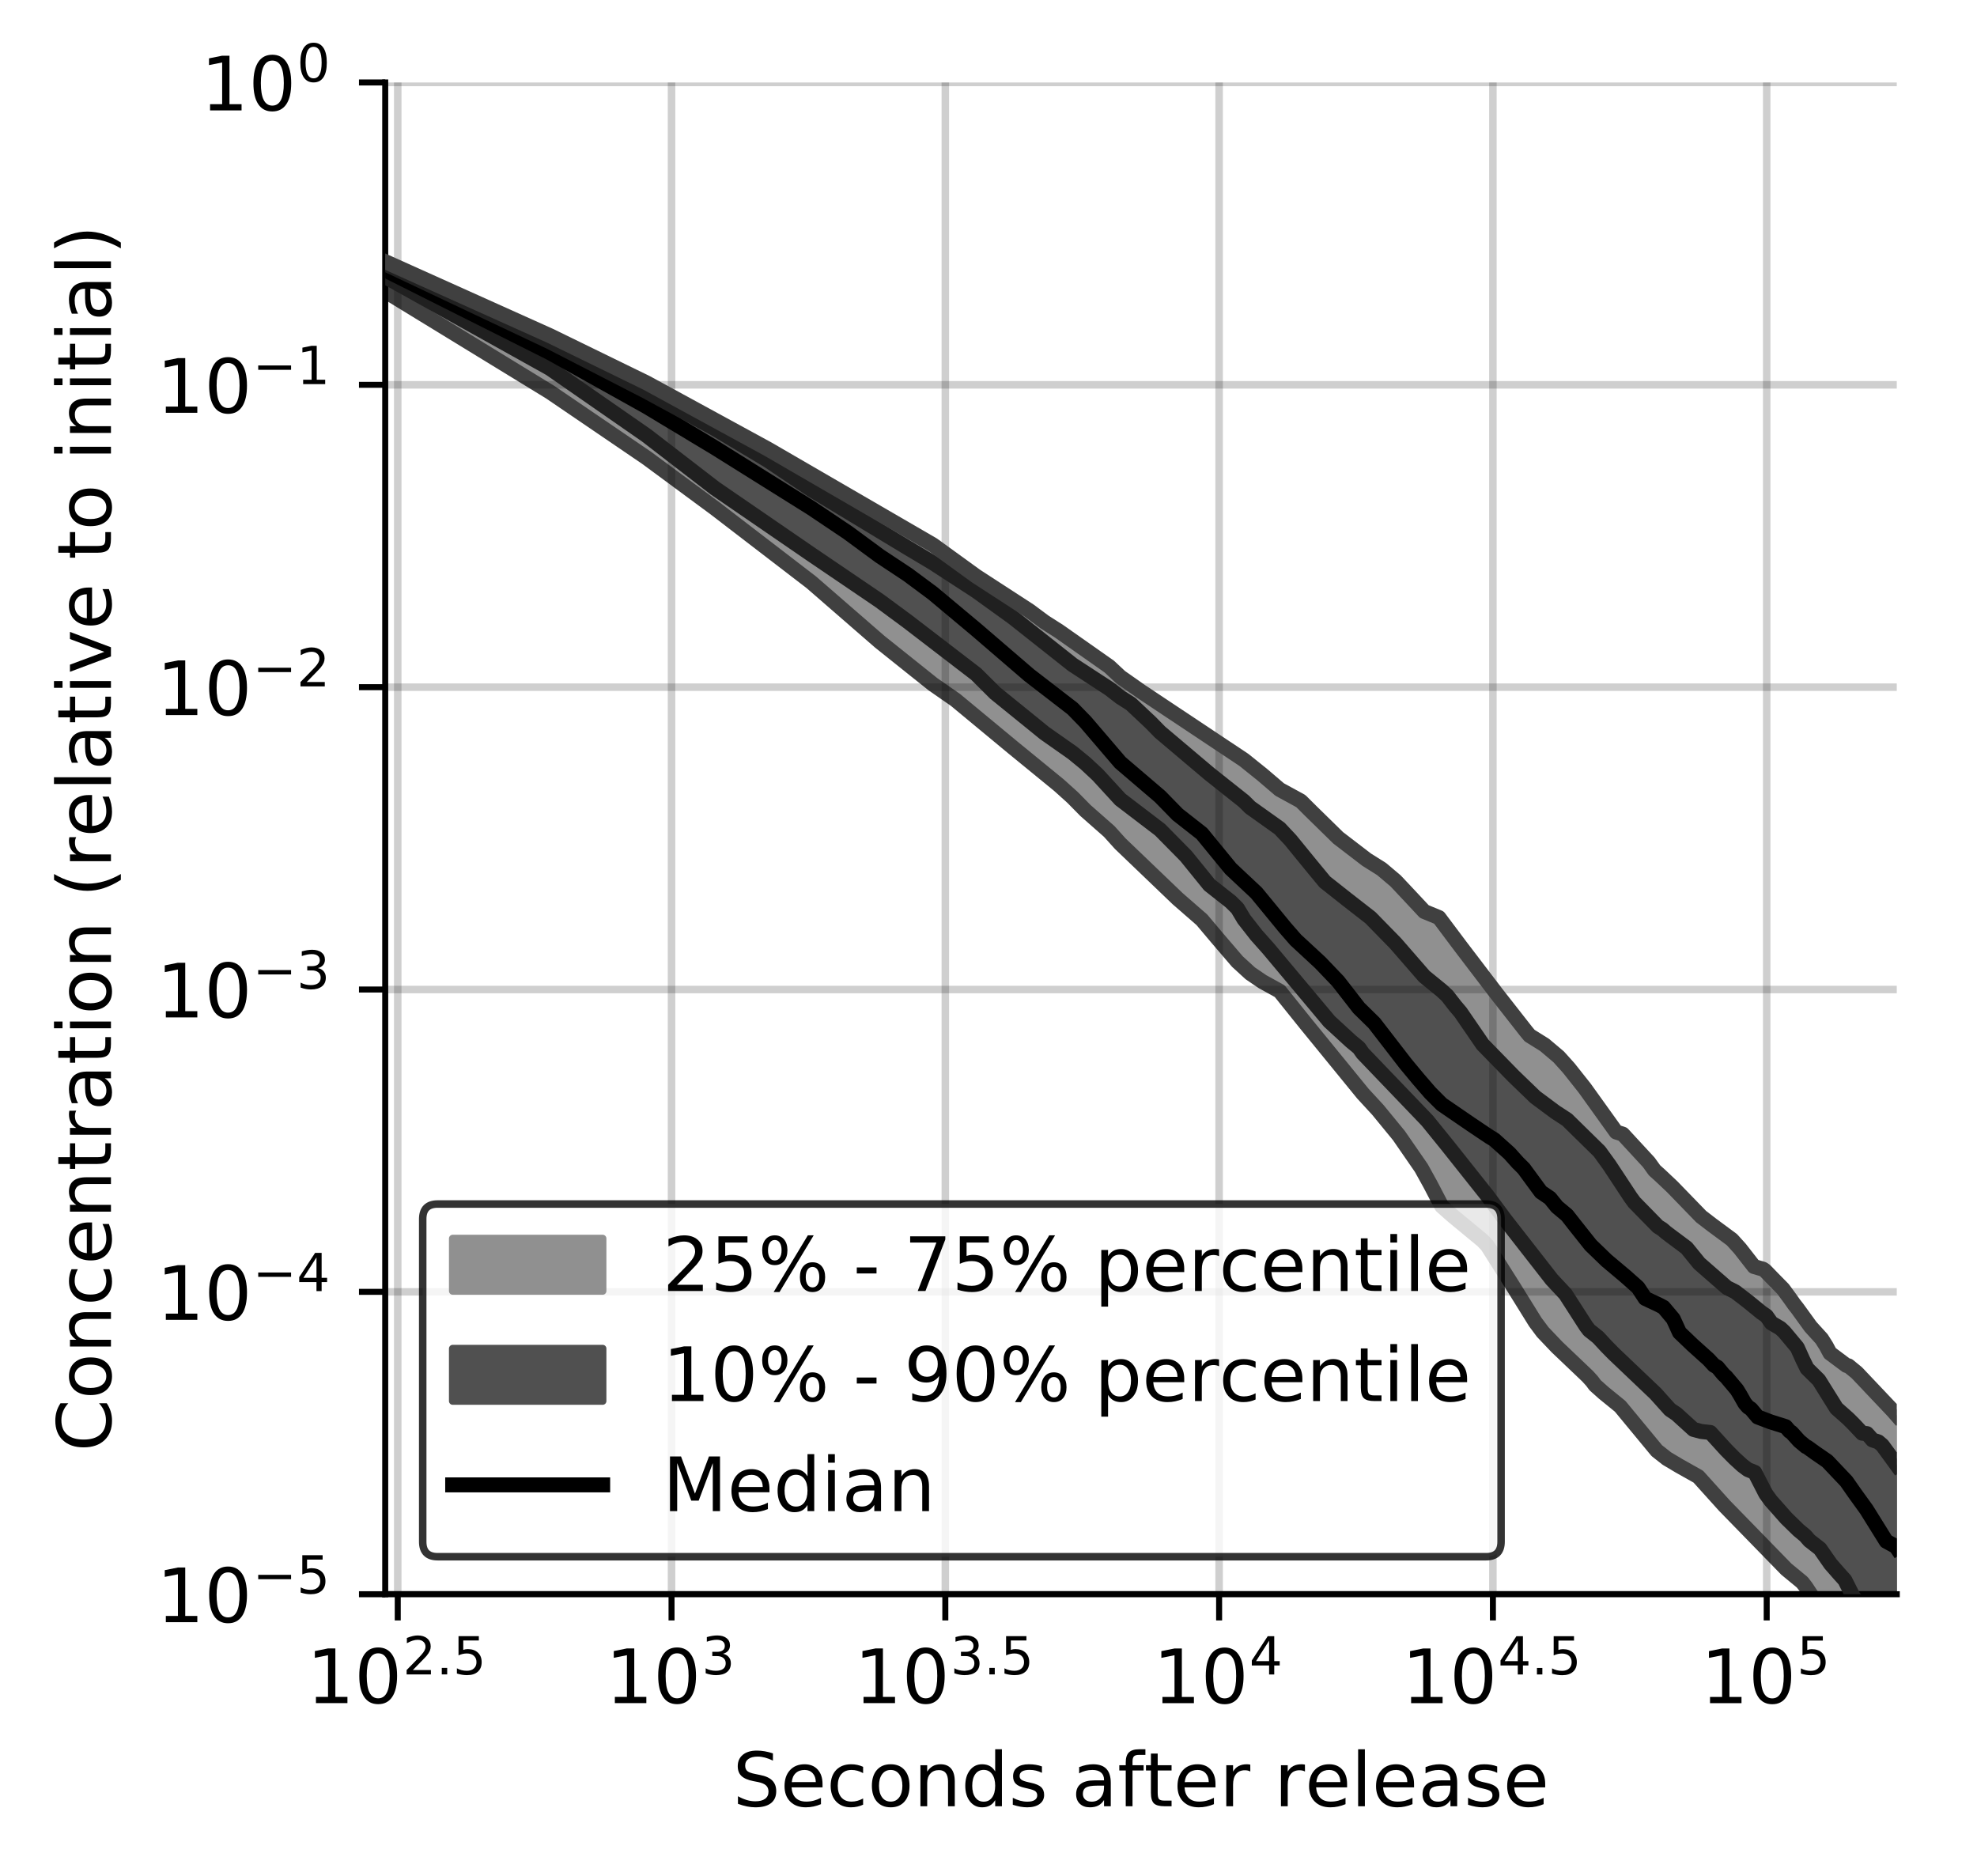 <?xml version="1.0" encoding="utf-8" standalone="no"?>
<!DOCTYPE svg PUBLIC "-//W3C//DTD SVG 1.1//EN"
  "http://www.w3.org/Graphics/SVG/1.1/DTD/svg11.dtd">
<!-- Created with matplotlib (https://matplotlib.org/) -->
<svg height="250.155pt" version="1.1" viewBox="0 0 263.678 250.155" width="263.678pt" xmlns="http://www.w3.org/2000/svg" xmlns:xlink="http://www.w3.org/1999/xlink">
 <defs>
  <style type="text/css">
*{stroke-linecap:butt;stroke-linejoin:round;}
  </style>
 </defs>
 <g id="figure_1">
  <g id="patch_1">
   <path d="M 0 250.155 
L 263.678 250.155 
L 263.678 0 
L 0 0 
z
" style="fill:#ffffff;"/>
  </g>
  <g id="axes_1">
   <g id="patch_2">
    <path d="M 51.378 212.599 
L 252.978 212.599 
L 252.978 10.999 
L 51.378 10.999 
z
" style="fill:#ffffff;"/>
   </g>
   <g id="PolyCollection_1">
    <defs>
     <path d="M 51.378 -215.261 
L 51.378 -211.322 
L 73.363 -197.869 
L 86.223 -189.112 
L 95.348 -182.378 
L 102.426 -176.981 
L 108.208 -172.503 
L 113.098 -168.249 
L 117.333 -164.578 
L 121.069 -161.531 
L 124.41 -158.919 
L 127.433 -156.819 
L 130.193 -154.495 
L 132.732 -152.409 
L 135.082 -150.482 
L 137.271 -148.705 
L 139.318 -147.069 
L 141.241 -145.444 
L 143.054 -143.811 
L 144.768 -142.071 
L 146.395 -140.598 
L 147.943 -139.273 
L 149.418 -137.639 
L 150.828 -136.267 
L 152.178 -134.934 
L 153.473 -133.673 
L 154.717 -132.471 
L 155.914 -131.353 
L 157.067 -130.309 
L 158.18 -129.315 
L 159.256 -128.389 
L 160.296 -127.495 
L 161.303 -126.366 
L 162.279 -125.141 
L 163.226 -123.979 
L 164.145 -122.897 
L 165.038 -121.923 
L 165.908 -121.072 
L 166.753 -120.352 
L 167.577 -119.764 
L 168.38 -119.246 
L 169.163 -118.817 
L 169.928 -118.423 
L 170.674 -117.979 
L 171.403 -117.106 
L 172.116 -116.244 
L 172.813 -115.365 
L 173.495 -114.558 
L 174.163 -113.634 
L 174.817 -112.78 
L 175.458 -112.005 
L 176.086 -111.278 
L 176.702 -110.514 
L 177.306 -109.778 
L 177.899 -109.059 
L 178.481 -108.362 
L 179.052 -107.703 
L 179.614 -107.066 
L 180.165 -106.347 
L 180.708 -105.397 
L 181.241 -104.865 
L 181.765 -104.318 
L 182.281 -103.785 
L 182.788 -103.24 
L 183.288 -102.696 
L 183.779 -102.131 
L 184.264 -101.567 
L 184.741 -101.021 
L 185.21 -100.483 
L 185.674 -99.915 
L 186.13 -99.322 
L 186.58 -98.715 
L 187.023 -98.099 
L 187.461 -97.479 
L 187.892 -96.882 
L 188.318 -96.283 
L 188.738 -95.666 
L 189.153 -95.045 
L 189.562 -94.398 
L 189.966 -93.72 
L 190.365 -92.998 
L 190.759 -92.233 
L 191.148 -91.425 
L 191.533 -90.566 
L 191.913 -89.681 
L 192.288 -89.302 
L 192.659 -88.936 
L 193.026 -88.6 
L 193.388 -88.304 
L 193.747 -88.013 
L 194.101 -87.729 
L 194.451 -87.453 
L 194.798 -87.177 
L 195.141 -86.91 
L 195.48 -86.645 
L 195.816 -86.378 
L 196.148 -86.108 
L 196.477 -85.84 
L 196.802 -85.564 
L 197.124 -85.284 
L 197.443 -84.994 
L 197.758 -84.699 
L 198.071 -84.399 
L 198.38 -84.037 
L 198.687 -83.569 
L 198.99 -83.102 
L 199.291 -82.64 
L 199.589 -82.178 
L 199.884 -81.715 
L 200.176 -81.249 
L 200.466 -80.791 
L 200.753 -80.334 
L 201.037 -79.881 
L 201.319 -79.425 
L 201.599 -78.964 
L 201.876 -78.504 
L 202.15 -78.043 
L 202.422 -77.579 
L 202.692 -77.118 
L 202.96 -76.659 
L 203.226 -76.209 
L 203.489 -75.768 
L 203.75 -75.345 
L 204.009 -74.95 
L 204.266 -74.585 
L 204.52 -74.213 
L 204.773 -73.839 
L 205.024 -73.462 
L 205.273 -73.13 
L 205.519 -72.811 
L 205.764 -72.512 
L 206.007 -72.236 
L 206.249 -71.971 
L 206.488 -71.714 
L 206.725 -71.466 
L 206.961 -71.222 
L 207.195 -70.984 
L 207.428 -70.751 
L 207.658 -70.521 
L 207.887 -70.294 
L 208.115 -70.07 
L 208.341 -69.846 
L 208.565 -69.626 
L 208.787 -69.408 
L 209.008 -69.192 
L 209.228 -68.979 
L 209.446 -68.767 
L 209.662 -68.561 
L 209.877 -68.356 
L 210.091 -68.155 
L 210.303 -67.954 
L 210.514 -67.757 
L 210.723 -67.562 
L 210.931 -67.369 
L 211.138 -67.178 
L 211.343 -66.99 
L 211.547 -66.805 
L 211.75 -66.622 
L 211.951 -66.438 
L 212.151 -66.253 
L 212.35 -65.958 
L 212.548 -65.625 
L 212.744 -65.424 
L 212.939 -65.226 
L 213.133 -65.03 
L 213.326 -64.865 
L 213.518 -64.702 
L 213.708 -64.546 
L 213.898 -64.394 
L 214.086 -64.247 
L 214.273 -64.103 
L 214.459 -63.981 
L 214.644 -63.812 
L 214.828 -63.663 
L 215.011 -63.518 
L 215.192 -63.376 
L 215.373 -63.233 
L 215.553 -63.094 
L 215.731 -62.956 
L 215.909 -62.821 
L 216.086 -62.615 
L 216.262 -62.41 
L 216.436 -62.207 
L 216.61 -62.007 
L 216.783 -61.809 
L 216.955 -61.612 
L 217.126 -61.415 
L 217.296 -61.218 
L 217.465 -61.022 
L 217.633 -60.822 
L 217.801 -60.623 
L 217.967 -60.422 
L 218.133 -60.217 
L 218.298 -60.01 
L 218.462 -59.804 
L 218.625 -59.601 
L 218.787 -59.398 
L 218.948 -59.197 
L 219.109 -58.995 
L 219.269 -58.796 
L 219.428 -58.594 
L 219.586 -58.393 
L 219.743 -58.19 
L 219.9 -57.984 
L 220.056 -57.777 
L 220.211 -57.57 
L 220.365 -57.367 
L 220.519 -57.166 
L 220.672 -56.98 
L 220.824 -56.837 
L 220.975 -56.7 
L 221.126 -56.565 
L 221.276 -56.434 
L 221.425 -56.31 
L 221.574 -56.19 
L 221.721 -56.075 
L 221.869 -55.964 
L 222.015 -55.858 
L 222.161 -55.753 
L 222.306 -55.651 
L 222.451 -55.554 
L 222.594 -55.461 
L 222.738 -55.369 
L 222.88 -55.28 
L 223.022 -55.194 
L 223.163 -55.11 
L 223.304 -55.027 
L 223.444 -54.949 
L 223.584 -54.871 
L 223.722 -54.796 
L 223.861 -54.72 
L 223.998 -54.644 
L 224.135 -54.571 
L 224.272 -54.505 
L 224.407 -54.439 
L 224.543 -54.373 
L 224.677 -54.307 
L 224.811 -54.242 
L 224.945 -54.175 
L 225.078 -54.109 
L 225.21 -54.042 
L 225.342 -53.975 
L 225.474 -53.909 
L 225.604 -53.84 
L 225.735 -53.774 
L 225.864 -53.707 
L 225.994 -53.64 
L 226.122 -53.573 
L 226.25 -53.506 
L 226.378 -53.384 
L 226.505 -53.235 
L 226.632 -53.089 
L 226.758 -52.942 
L 226.884 -52.795 
L 227.009 -52.651 
L 227.133 -52.506 
L 227.257 -52.362 
L 227.381 -52.218 
L 227.504 -52.076 
L 227.627 -51.934 
L 227.749 -51.794 
L 227.871 -51.656 
L 227.992 -51.519 
L 228.113 -51.382 
L 228.233 -51.248 
L 228.353 -51.115 
L 228.473 -50.984 
L 228.592 -50.854 
L 228.71 -50.726 
L 228.829 -50.6 
L 228.946 -50.474 
L 229.063 -50.349 
L 229.18 -50.225 
L 229.297 -50.102 
L 229.413 -49.979 
L 229.528 -49.856 
L 229.643 -49.734 
L 229.758 -49.612 
L 229.872 -49.493 
L 229.986 -49.374 
L 230.1 -49.256 
L 230.213 -49.138 
L 230.325 -49.02 
L 230.438 -48.905 
L 230.55 -48.789 
L 230.661 -48.674 
L 230.772 -48.561 
L 230.883 -48.449 
L 230.993 -48.337 
L 231.103 -48.226 
L 231.213 -48.114 
L 231.322 -48.002 
L 231.431 -47.889 
L 231.539 -47.776 
L 231.647 -47.663 
L 231.755 -47.55 
L 231.862 -47.436 
L 231.969 -47.321 
L 232.076 -47.206 
L 232.182 -47.092 
L 232.288 -46.977 
L 232.394 -46.862 
L 232.499 -46.748 
L 232.604 -46.633 
L 232.708 -46.52 
L 232.812 -46.408 
L 232.916 -46.297 
L 233.02 -46.184 
L 233.123 -46.072 
L 233.226 -45.959 
L 233.328 -45.848 
L 233.43 -45.737 
L 233.532 -45.626 
L 233.633 -45.516 
L 233.735 -45.409 
L 233.835 -45.301 
L 233.936 -45.194 
L 234.036 -45.089 
L 234.136 -44.986 
L 234.236 -44.882 
L 234.335 -44.78 
L 234.434 -44.68 
L 234.533 -44.58 
L 234.631 -44.482 
L 234.729 -44.387 
L 234.827 -44.297 
L 234.924 -44.209 
L 235.021 -44.12 
L 235.118 -44.019 
L 235.215 -43.902 
L 235.311 -43.787 
L 235.407 -43.674 
L 235.503 -43.562 
L 235.598 -43.451 
L 235.693 -43.341 
L 235.788 -43.232 
L 235.882 -43.125 
L 235.977 -43.017 
L 236.071 -42.913 
L 236.164 -42.811 
L 236.258 -42.711 
L 236.351 -42.613 
L 236.444 -42.517 
L 236.536 -42.422 
L 236.629 -42.33 
L 236.721 -42.239 
L 236.813 -42.147 
L 236.904 -42.059 
L 236.995 -41.971 
L 237.087 -41.886 
L 237.177 -41.802 
L 237.268 -41.72 
L 237.358 -41.64 
L 237.448 -41.561 
L 237.538 -41.482 
L 237.627 -41.405 
L 237.716 -41.328 
L 237.805 -41.253 
L 237.894 -41.18 
L 237.983 -41.109 
L 238.071 -41.038 
L 238.159 -40.968 
L 238.246 -40.899 
L 238.334 -40.833 
L 238.421 -40.765 
L 238.508 -40.697 
L 238.595 -40.63 
L 238.682 -40.564 
L 238.768 -40.497 
L 238.854 -40.431 
L 238.94 -40.364 
L 239.025 -40.295 
L 239.111 -40.227 
L 239.196 -40.159 
L 239.281 -40.092 
L 239.366 -40.025 
L 239.45 -39.957 
L 239.534 -39.888 
L 239.618 -39.82 
L 239.702 -39.75 
L 239.786 -39.68 
L 239.869 -39.608 
L 239.952 -39.534 
L 240.035 -39.459 
L 240.118 -39.384 
L 240.2 -39.308 
L 240.283 -39.231 
L 240.365 -39.154 
L 240.446 -39.073 
L 240.528 -38.965 
L 240.61 -38.856 
L 240.691 -38.747 
L 240.772 -38.636 
L 240.853 -38.526 
L 240.933 -38.414 
L 241.014 -38.3 
L 241.094 -38.185 
L 241.174 -38.07 
L 241.254 -37.953 
L 241.333 -37.836 
L 241.413 -37.718 
L 241.492 -37.6 
L 241.571 -37.48 
L 241.65 -37.361 
L 241.728 -37.239 
L 241.807 -37.117 
L 241.885 -36.995 
L 241.963 -36.871 
L 242.041 -36.748 
L 242.118 -36.624 
L 242.196 -36.501 
L 242.273 -36.379 
L 242.35 -36.257 
L 242.427 -36.135 
L 242.504 -36.014 
L 242.58 -35.894 
L 242.657 -35.775 
L 242.733 -35.655 
L 242.809 -35.535 
L 242.884 -35.416 
L 242.96 -35.297 
L 243.035 -35.178 
L 243.111 -35.062 
L 243.186 -34.949 
L 243.261 -34.839 
L 243.335 -34.73 
L 243.41 -34.623 
L 243.484 -34.518 
L 243.559 -34.414 
L 243.633 -34.311 
L 243.706 -34.208 
L 243.78 -34.106 
L 243.854 -34.004 
L 243.927 -33.903 
L 244 -33.803 
L 244.073 -33.706 
L 244.146 -33.611 
L 244.219 -33.518 
L 244.291 -33.425 
L 244.363 -33.335 
L 244.436 -33.246 
L 244.508 -33.158 
L 244.579 -33.072 
L 244.651 -32.987 
L 244.723 -32.904 
L 244.794 -32.821 
L 244.865 -32.724 
L 244.936 -32.615 
L 245.007 -32.507 
L 245.078 -32.4 
L 245.148 -32.293 
L 245.219 -32.186 
L 245.289 -32.079 
L 245.359 -31.974 
L 245.429 -31.868 
L 245.499 -31.762 
L 245.568 -31.657 
L 245.638 -31.552 
L 245.707 -31.449 
L 245.776 -31.348 
L 245.845 -31.247 
L 245.914 -31.147 
L 245.983 -31.047 
L 246.052 -30.948 
L 246.12 -30.862 
L 246.188 -30.794 
L 246.256 -30.726 
L 246.324 -30.659 
L 246.392 -30.59 
L 246.46 -30.522 
L 246.528 -30.456 
L 246.595 -30.39 
L 246.662 -30.324 
L 246.729 -30.258 
L 246.796 -30.175 
L 246.863 -30.053 
L 246.93 -29.931 
L 246.996 -29.809 
L 247.063 -29.69 
L 247.129 -29.57 
L 247.195 -29.452 
L 247.261 -29.334 
L 247.327 -29.22 
L 247.393 -29.109 
L 247.459 -29 
L 247.524 -28.893 
L 247.589 -28.796 
L 247.655 -28.713 
L 247.72 -28.631 
L 247.785 -28.551 
L 247.849 -28.472 
L 247.914 -28.394 
L 247.979 -28.317 
L 248.043 -28.241 
L 248.107 -28.166 
L 248.171 -28.093 
L 248.235 -28.021 
L 248.299 -27.951 
L 248.363 -27.882 
L 248.427 -27.814 
L 248.49 -27.747 
L 248.553 -27.682 
L 248.617 -27.618 
L 248.68 -27.556 
L 248.743 -27.494 
L 248.806 -27.434 
L 248.868 -27.375 
L 248.931 -27.317 
L 248.994 -27.261 
L 249.056 -27.205 
L 249.118 -27.152 
L 249.18 -27.099 
L 249.242 -27.048 
L 249.304 -26.956 
L 249.366 -26.858 
L 249.428 -26.76 
L 249.489 -26.661 
L 249.551 -26.562 
L 249.612 -26.464 
L 249.673 -26.365 
L 249.734 -26.267 
L 249.795 -26.167 
L 249.856 -26.114 
L 249.917 -26.062 
L 249.977 -26.011 
L 250.038 -25.96 
L 250.098 -25.909 
L 250.158 -25.86 
L 250.218 -25.812 
L 250.278 -25.764 
L 250.338 -25.717 
L 250.398 -25.671 
L 250.458 -25.626 
L 250.517 -25.582 
L 250.577 -25.538 
L 250.636 -25.495 
L 250.695 -25.452 
L 250.754 -25.409 
L 250.813 -25.368 
L 250.872 -25.326 
L 250.931 -25.286 
L 250.99 -25.248 
L 251.048 -25.211 
L 251.107 -25.175 
L 251.165 -25.14 
L 251.223 -25.105 
L 251.282 -25.07 
L 251.34 -25.036 
L 251.398 -25.003 
L 251.455 -24.969 
L 251.513 -24.936 
L 251.571 -24.904 
L 251.628 -24.871 
L 251.686 -24.839 
L 251.743 -24.807 
L 251.8 -24.776 
L 251.857 -24.747 
L 251.914 -24.718 
L 251.971 -24.69 
L 252.028 -24.662 
L 252.085 -24.634 
L 252.141 -24.606 
L 252.198 -24.579 
L 252.254 -24.533 
L 252.31 -24.467 
L 252.367 -24.401 
L 252.423 -24.337 
L 252.479 -24.273 
L 252.535 -24.209 
L 252.59 -24.146 
L 252.646 -24.084 
L 252.702 -24.021 
L 252.757 -23.96 
L 252.812 -23.898 
L 252.868 -23.837 
L 252.923 -23.776 
L 252.978 -23.715 
L 252.978 -61.424 
L 252.978 -61.424 
L 252.923 -61.499 
L 252.868 -61.57 
L 252.812 -61.635 
L 252.757 -61.695 
L 252.702 -61.752 
L 252.646 -61.805 
L 252.59 -61.858 
L 252.535 -61.925 
L 252.479 -61.993 
L 252.423 -62.058 
L 252.367 -62.125 
L 252.31 -62.191 
L 252.254 -62.257 
L 252.198 -62.323 
L 252.141 -62.39 
L 252.085 -62.453 
L 252.028 -62.518 
L 251.971 -62.582 
L 251.914 -62.645 
L 251.857 -62.707 
L 251.8 -62.772 
L 251.743 -62.85 
L 251.686 -62.925 
L 251.628 -62.998 
L 251.571 -63.073 
L 251.513 -63.149 
L 251.455 -63.223 
L 251.398 -63.295 
L 251.34 -63.364 
L 251.282 -63.433 
L 251.223 -63.503 
L 251.165 -63.575 
L 251.107 -63.649 
L 251.048 -63.72 
L 250.99 -63.791 
L 250.931 -63.863 
L 250.872 -63.934 
L 250.813 -63.992 
L 250.754 -64.031 
L 250.695 -64.069 
L 250.636 -64.105 
L 250.577 -64.144 
L 250.517 -64.184 
L 250.458 -64.225 
L 250.398 -64.272 
L 250.338 -64.317 
L 250.278 -64.366 
L 250.218 -64.419 
L 250.158 -64.481 
L 250.098 -64.545 
L 250.038 -64.607 
L 249.977 -64.667 
L 249.917 -64.729 
L 249.856 -64.793 
L 249.795 -64.852 
L 249.734 -64.918 
L 249.673 -64.983 
L 249.612 -65.048 
L 249.551 -65.114 
L 249.489 -65.183 
L 249.428 -65.251 
L 249.366 -65.315 
L 249.304 -65.378 
L 249.242 -65.442 
L 249.18 -65.506 
L 249.118 -65.569 
L 249.056 -65.632 
L 248.994 -65.688 
L 248.931 -65.74 
L 248.868 -65.81 
L 248.806 -65.882 
L 248.743 -65.955 
L 248.68 -66.026 
L 248.617 -66.094 
L 248.553 -66.159 
L 248.49 -66.227 
L 248.427 -66.293 
L 248.363 -66.358 
L 248.299 -66.425 
L 248.235 -66.49 
L 248.171 -66.556 
L 248.107 -66.623 
L 248.043 -66.691 
L 247.979 -66.76 
L 247.914 -66.828 
L 247.849 -66.892 
L 247.785 -66.958 
L 247.72 -67.024 
L 247.655 -67.09 
L 247.589 -67.154 
L 247.524 -67.218 
L 247.459 -67.281 
L 247.393 -67.341 
L 247.327 -67.396 
L 247.261 -67.449 
L 247.195 -67.504 
L 247.129 -67.559 
L 247.063 -67.615 
L 246.996 -67.668 
L 246.93 -67.72 
L 246.863 -67.772 
L 246.796 -67.821 
L 246.729 -67.867 
L 246.662 -67.915 
L 246.595 -67.965 
L 246.528 -68.013 
L 246.46 -68.06 
L 246.392 -68.03 
L 246.324 -67.99 
L 246.256 -68.072 
L 246.188 -68.15 
L 246.12 -68.226 
L 246.052 -68.299 
L 245.983 -68.338 
L 245.914 -68.385 
L 245.845 -68.471 
L 245.776 -68.52 
L 245.707 -68.57 
L 245.638 -68.617 
L 245.568 -68.665 
L 245.499 -68.713 
L 245.429 -68.758 
L 245.359 -68.805 
L 245.289 -68.852 
L 245.219 -68.898 
L 245.148 -68.944 
L 245.078 -68.99 
L 245.007 -69.039 
L 244.936 -69.088 
L 244.865 -69.135 
L 244.794 -69.184 
L 244.723 -69.229 
L 244.651 -69.275 
L 244.579 -69.324 
L 244.508 -69.373 
L 244.436 -69.422 
L 244.363 -69.473 
L 244.291 -69.523 
L 244.219 -69.573 
L 244.146 -69.623 
L 244.073 -69.7 
L 244 -69.776 
L 243.927 -69.852 
L 243.854 -69.985 
L 243.78 -70.157 
L 243.706 -70.327 
L 243.633 -70.495 
L 243.559 -70.662 
L 243.484 -70.829 
L 243.41 -70.995 
L 243.335 -71.133 
L 243.261 -71.229 
L 243.186 -71.323 
L 243.111 -71.418 
L 243.035 -71.513 
L 242.96 -71.61 
L 242.884 -71.703 
L 242.809 -71.796 
L 242.733 -71.888 
L 242.657 -71.982 
L 242.58 -72.072 
L 242.504 -72.16 
L 242.427 -72.247 
L 242.35 -72.333 
L 242.273 -72.419 
L 242.196 -72.503 
L 242.118 -72.586 
L 242.041 -72.67 
L 241.963 -72.751 
L 241.885 -72.829 
L 241.807 -72.908 
L 241.728 -72.986 
L 241.65 -73.066 
L 241.571 -73.146 
L 241.492 -73.225 
L 241.413 -73.302 
L 241.333 -73.382 
L 241.254 -73.463 
L 241.174 -73.542 
L 241.094 -73.616 
L 241.014 -73.729 
L 240.933 -73.846 
L 240.853 -73.964 
L 240.772 -74.084 
L 240.691 -74.204 
L 240.61 -74.327 
L 240.528 -74.448 
L 240.446 -74.57 
L 240.365 -74.693 
L 240.283 -74.814 
L 240.2 -74.94 
L 240.118 -75.067 
L 240.035 -75.195 
L 239.952 -75.322 
L 239.869 -75.446 
L 239.786 -75.573 
L 239.702 -75.696 
L 239.618 -75.82 
L 239.534 -75.94 
L 239.45 -76.063 
L 239.366 -76.148 
L 239.281 -76.229 
L 239.196 -76.311 
L 239.111 -76.392 
L 239.025 -76.479 
L 238.94 -76.636 
L 238.854 -76.797 
L 238.768 -76.958 
L 238.682 -77.12 
L 238.595 -77.256 
L 238.508 -77.376 
L 238.421 -77.49 
L 238.334 -77.605 
L 238.246 -77.72 
L 238.159 -77.834 
L 238.071 -77.947 
L 237.983 -78.055 
L 237.894 -78.159 
L 237.805 -78.266 
L 237.716 -78.371 
L 237.627 -78.477 
L 237.538 -78.575 
L 237.448 -78.672 
L 237.358 -78.763 
L 237.268 -78.854 
L 237.177 -78.947 
L 237.087 -79.038 
L 236.995 -79.127 
L 236.904 -79.213 
L 236.813 -79.3 
L 236.721 -79.389 
L 236.629 -79.475 
L 236.536 -79.558 
L 236.444 -79.647 
L 236.351 -79.736 
L 236.258 -79.828 
L 236.164 -79.918 
L 236.071 -80.01 
L 235.977 -80.105 
L 235.882 -80.199 
L 235.788 -80.295 
L 235.693 -80.393 
L 235.598 -80.5 
L 235.503 -80.607 
L 235.407 -80.72 
L 235.311 -80.827 
L 235.215 -80.869 
L 235.118 -80.91 
L 235.021 -80.949 
L 234.924 -80.987 
L 234.827 -81.024 
L 234.729 -81.06 
L 234.631 -81.096 
L 234.533 -81.125 
L 234.434 -81.149 
L 234.335 -81.172 
L 234.236 -81.196 
L 234.136 -81.215 
L 234.036 -81.234 
L 233.936 -81.255 
L 233.835 -81.284 
L 233.735 -81.365 
L 233.633 -81.443 
L 233.532 -81.566 
L 233.43 -81.715 
L 233.328 -81.859 
L 233.226 -82.008 
L 233.123 -82.153 
L 233.02 -82.304 
L 232.916 -82.453 
L 232.812 -82.606 
L 232.708 -82.757 
L 232.604 -82.907 
L 232.499 -83.055 
L 232.394 -83.199 
L 232.288 -83.349 
L 232.182 -83.498 
L 232.076 -83.639 
L 231.969 -83.772 
L 231.862 -83.907 
L 231.755 -84.033 
L 231.647 -84.151 
L 231.539 -84.271 
L 231.431 -84.386 
L 231.322 -84.504 
L 231.213 -84.619 
L 231.103 -84.73 
L 230.993 -84.836 
L 230.883 -84.938 
L 230.772 -85.038 
L 230.661 -85.134 
L 230.55 -85.228 
L 230.438 -85.319 
L 230.325 -85.405 
L 230.213 -85.495 
L 230.1 -85.582 
L 229.986 -85.665 
L 229.872 -85.751 
L 229.758 -85.832 
L 229.643 -85.917 
L 229.528 -86 
L 229.413 -86.079 
L 229.297 -86.157 
L 229.18 -86.237 
L 229.063 -86.311 
L 228.946 -86.39 
L 228.829 -86.47 
L 228.71 -86.551 
L 228.592 -86.626 
L 228.473 -86.705 
L 228.353 -86.789 
L 228.233 -86.878 
L 228.113 -86.965 
L 227.992 -87.049 
L 227.871 -87.135 
L 227.749 -87.225 
L 227.627 -87.319 
L 227.504 -87.412 
L 227.381 -87.507 
L 227.257 -87.603 
L 227.133 -87.705 
L 227.009 -87.808 
L 226.884 -87.916 
L 226.758 -88.031 
L 226.632 -88.143 
L 226.505 -88.254 
L 226.378 -88.369 
L 226.25 -88.482 
L 226.122 -88.592 
L 225.994 -88.711 
L 225.864 -88.833 
L 225.735 -88.953 
L 225.604 -89.08 
L 225.474 -89.199 
L 225.342 -89.327 
L 225.21 -89.455 
L 225.078 -89.578 
L 224.945 -89.704 
L 224.811 -89.833 
L 224.677 -89.995 
L 224.543 -90.164 
L 224.407 -90.331 
L 224.272 -90.495 
L 224.135 -90.659 
L 223.998 -90.817 
L 223.861 -90.977 
L 223.722 -91.137 
L 223.584 -91.297 
L 223.444 -91.448 
L 223.304 -91.599 
L 223.163 -91.748 
L 223.022 -91.899 
L 222.88 -92.043 
L 222.738 -92.183 
L 222.594 -92.322 
L 222.451 -92.458 
L 222.306 -92.598 
L 222.161 -92.74 
L 222.015 -92.872 
L 221.869 -93.014 
L 221.721 -93.144 
L 221.574 -93.278 
L 221.425 -93.405 
L 221.276 -93.537 
L 221.126 -93.683 
L 220.975 -93.858 
L 220.824 -93.971 
L 220.672 -94.083 
L 220.519 -94.214 
L 220.365 -94.445 
L 220.211 -94.682 
L 220.056 -94.918 
L 219.9 -95.154 
L 219.743 -95.394 
L 219.586 -95.629 
L 219.428 -95.838 
L 219.269 -96.023 
L 219.109 -96.213 
L 218.948 -96.405 
L 218.787 -96.583 
L 218.625 -96.762 
L 218.462 -96.935 
L 218.298 -97.104 
L 218.133 -97.272 
L 217.967 -97.437 
L 217.801 -97.609 
L 217.633 -97.778 
L 217.465 -97.927 
L 217.296 -98.077 
L 217.126 -98.236 
L 216.955 -98.399 
L 216.783 -98.558 
L 216.61 -98.726 
L 216.436 -98.907 
L 216.262 -99.024 
L 216.086 -99.065 
L 215.909 -99.097 
L 215.731 -99.137 
L 215.553 -99.194 
L 215.373 -99.345 
L 215.192 -99.592 
L 215.011 -99.84 
L 214.828 -100.096 
L 214.644 -100.357 
L 214.459 -100.614 
L 214.273 -100.884 
L 214.086 -101.151 
L 213.898 -101.43 
L 213.708 -101.706 
L 213.518 -101.979 
L 213.326 -102.254 
L 213.133 -102.524 
L 212.939 -102.794 
L 212.744 -103.067 
L 212.548 -103.344 
L 212.35 -103.628 
L 212.151 -103.91 
L 211.951 -104.194 
L 211.75 -104.484 
L 211.547 -104.775 
L 211.343 -105.063 
L 211.138 -105.343 
L 210.931 -105.623 
L 210.723 -105.897 
L 210.514 -106.16 
L 210.303 -106.422 
L 210.091 -106.685 
L 209.877 -106.943 
L 209.662 -107.204 
L 209.446 -107.471 
L 209.228 -107.728 
L 209.008 -107.992 
L 208.787 -108.253 
L 208.565 -108.504 
L 208.341 -108.75 
L 208.115 -108.992 
L 207.887 -109.219 
L 207.658 -109.434 
L 207.428 -109.643 
L 207.195 -109.85 
L 206.961 -110.06 
L 206.725 -110.255 
L 206.488 -110.449 
L 206.249 -110.621 
L 206.007 -110.807 
L 205.764 -110.981 
L 205.519 -111.144 
L 205.273 -111.302 
L 205.024 -111.459 
L 204.773 -111.61 
L 204.52 -111.76 
L 204.266 -111.907 
L 204.009 -112.054 
L 203.75 -112.36 
L 203.489 -112.684 
L 203.226 -113.007 
L 202.96 -113.329 
L 202.692 -113.663 
L 202.422 -114 
L 202.15 -114.341 
L 201.876 -114.679 
L 201.599 -115.03 
L 201.319 -115.388 
L 201.037 -115.753 
L 200.753 -116.122 
L 200.466 -116.495 
L 200.176 -116.879 
L 199.884 -117.273 
L 199.589 -117.663 
L 199.291 -118.056 
L 198.99 -118.458 
L 198.687 -118.857 
L 198.38 -119.25 
L 198.071 -119.653 
L 197.758 -120.052 
L 197.443 -120.456 
L 197.124 -120.864 
L 196.802 -121.285 
L 196.477 -121.71 
L 196.148 -122.153 
L 195.816 -122.596 
L 195.48 -123.035 
L 195.141 -123.482 
L 194.798 -123.945 
L 194.451 -124.407 
L 194.101 -124.879 
L 193.747 -125.359 
L 193.388 -125.847 
L 193.026 -126.334 
L 192.659 -126.821 
L 192.288 -127.312 
L 191.913 -127.793 
L 191.533 -127.933 
L 191.148 -128.087 
L 190.759 -128.245 
L 190.365 -128.406 
L 189.966 -128.595 
L 189.562 -128.903 
L 189.153 -129.381 
L 188.738 -129.863 
L 188.318 -130.336 
L 187.892 -130.817 
L 187.461 -131.303 
L 187.023 -131.789 
L 186.58 -132.248 
L 186.13 -132.688 
L 185.674 -133.103 
L 185.21 -133.502 
L 184.741 -133.887 
L 184.264 -134.266 
L 183.779 -134.593 
L 183.288 -134.917 
L 182.788 -135.219 
L 182.281 -135.51 
L 181.765 -135.792 
L 181.241 -136.221 
L 180.708 -136.656 
L 180.165 -137.093 
L 179.614 -137.534 
L 179.052 -137.973 
L 178.481 -138.423 
L 177.899 -138.938 
L 177.306 -139.516 
L 176.702 -140.106 
L 176.086 -140.734 
L 175.458 -141.356 
L 174.817 -142.01 
L 174.163 -142.717 
L 173.495 -143.326 
L 172.813 -143.748 
L 172.116 -144.124 
L 171.403 -144.5 
L 170.674 -144.868 
L 169.928 -145.476 
L 169.163 -146.149 
L 168.38 -146.827 
L 167.577 -147.52 
L 166.753 -148.159 
L 165.908 -148.814 
L 165.038 -149.438 
L 164.145 -150.095 
L 163.226 -150.749 
L 162.279 -151.393 
L 161.303 -151.989 
L 160.296 -152.58 
L 159.256 -153.208 
L 158.18 -154.04 
L 157.067 -154.76 
L 155.914 -155.469 
L 154.717 -156.242 
L 153.473 -157.097 
L 152.178 -157.952 
L 150.828 -158.869 
L 149.418 -159.888 
L 147.943 -161.265 
L 146.395 -162.277 
L 144.768 -163.31 
L 143.054 -164.666 
L 141.241 -165.977 
L 139.318 -167.203 
L 137.271 -168.721 
L 135.082 -170.228 
L 132.732 -171.715 
L 130.193 -173.318 
L 127.433 -175.257 
L 124.41 -177.508 
L 121.069 -179.395 
L 117.333 -181.582 
L 113.098 -184.065 
L 108.208 -186.918 
L 102.426 -190.263 
L 95.348 -194.098 
L 86.223 -199.102 
L 73.363 -205.379 
L 51.378 -215.261 
z
" id="m7ab2dabda5" style="stroke:#909090;"/>
    </defs>
    <g clip-path="url(#pae6b63fac5)">
     <use style="fill:#909090;stroke:#909090;" x="0" xlink:href="#m7ab2dabda5" y="250.155"/>
    </g>
   </g>
   <g id="PolyCollection_2">
    <defs>
     <path d="M 51.378 -214.954 
L 51.378 -213.26 
L 73.363 -201.013 
L 86.223 -192.081 
L 95.348 -185.047 
L 102.426 -180.131 
L 108.208 -176.217 
L 113.098 -172.931 
L 117.333 -170.022 
L 121.069 -167.263 
L 124.41 -164.648 
L 127.433 -162.353 
L 130.193 -160.256 
L 132.732 -157.727 
L 135.082 -155.76 
L 137.271 -154.05 
L 139.318 -152.385 
L 141.241 -151.081 
L 143.054 -149.76 
L 144.768 -148.355 
L 146.395 -146.839 
L 147.943 -145.142 
L 149.418 -143.548 
L 150.828 -142.484 
L 152.178 -141.604 
L 153.473 -140.535 
L 154.717 -139.505 
L 155.914 -138.312 
L 157.067 -137.032 
L 158.18 -135.996 
L 159.256 -134.673 
L 160.296 -133.336 
L 161.303 -132.145 
L 162.279 -131.399 
L 163.226 -130.752 
L 164.145 -129.909 
L 165.038 -129.026 
L 165.908 -127.574 
L 166.753 -126.428 
L 167.577 -125.442 
L 168.38 -124.577 
L 169.163 -123.66 
L 169.928 -122.74 
L 170.674 -121.911 
L 171.403 -121.075 
L 172.116 -120.233 
L 172.813 -119.421 
L 173.495 -118.586 
L 174.163 -117.759 
L 174.817 -116.923 
L 175.458 -116.071 
L 176.086 -115.266 
L 176.702 -114.592 
L 177.306 -113.939 
L 177.899 -113.383 
L 178.481 -112.862 
L 179.052 -112.345 
L 179.614 -111.818 
L 180.165 -111.311 
L 180.708 -110.925 
L 181.241 -110.422 
L 181.765 -109.68 
L 182.281 -109.149 
L 182.788 -108.595 
L 183.288 -108.062 
L 183.779 -107.544 
L 184.264 -107.077 
L 184.741 -106.619 
L 185.21 -106.158 
L 185.674 -105.699 
L 186.13 -105.239 
L 186.58 -104.785 
L 187.023 -104.319 
L 187.461 -103.852 
L 187.892 -103.394 
L 188.318 -102.944 
L 188.738 -102.494 
L 189.153 -102.054 
L 189.562 -101.719 
L 189.966 -101.189 
L 190.365 -100.711 
L 190.759 -100.247 
L 191.148 -99.774 
L 191.533 -99.307 
L 191.913 -98.831 
L 192.288 -98.348 
L 192.659 -97.887 
L 193.026 -97.428 
L 193.388 -96.96 
L 193.747 -96.5 
L 194.101 -95.995 
L 194.451 -95.49 
L 194.798 -95.004 
L 195.141 -94.692 
L 195.48 -94.321 
L 195.816 -93.934 
L 196.148 -93.522 
L 196.477 -93.093 
L 196.802 -92.678 
L 197.124 -92.271 
L 197.443 -91.877 
L 197.758 -91.495 
L 198.071 -91.072 
L 198.38 -90.69 
L 198.687 -90.3 
L 198.99 -89.891 
L 199.291 -89.484 
L 199.589 -89.077 
L 199.884 -88.671 
L 200.176 -88.268 
L 200.466 -87.876 
L 200.753 -87.493 
L 201.037 -87.123 
L 201.319 -86.76 
L 201.599 -86.4 
L 201.876 -86.045 
L 202.15 -85.69 
L 202.422 -85.334 
L 202.692 -84.98 
L 202.96 -84.622 
L 203.226 -84.264 
L 203.489 -83.899 
L 203.75 -83.549 
L 204.009 -83.2 
L 204.266 -82.859 
L 204.52 -82.528 
L 204.773 -82.199 
L 205.024 -81.874 
L 205.273 -81.549 
L 205.519 -81.231 
L 205.764 -80.914 
L 206.007 -80.607 
L 206.249 -80.324 
L 206.488 -80.048 
L 206.725 -79.784 
L 206.961 -79.535 
L 207.195 -79.295 
L 207.428 -79.059 
L 207.658 -78.828 
L 207.887 -78.603 
L 208.115 -78.377 
L 208.341 -78.156 
L 208.565 -77.915 
L 208.787 -77.581 
L 209.008 -77.251 
L 209.228 -76.922 
L 209.446 -76.595 
L 209.662 -76.269 
L 209.877 -75.939 
L 210.091 -75.614 
L 210.303 -75.285 
L 210.514 -74.961 
L 210.723 -74.632 
L 210.931 -74.303 
L 211.138 -73.966 
L 211.343 -73.63 
L 211.547 -73.292 
L 211.75 -72.952 
L 211.951 -72.76 
L 212.151 -72.621 
L 212.35 -72.476 
L 212.548 -72.325 
L 212.744 -72.165 
L 212.939 -71.998 
L 213.133 -71.822 
L 213.326 -71.639 
L 213.518 -71.444 
L 213.708 -71.242 
L 213.898 -71.03 
L 214.086 -70.812 
L 214.273 -70.594 
L 214.459 -70.375 
L 214.644 -70.155 
L 214.828 -69.99 
L 215.011 -69.825 
L 215.192 -69.658 
L 215.373 -69.491 
L 215.553 -69.322 
L 215.731 -69.154 
L 215.909 -68.987 
L 216.086 -68.82 
L 216.262 -68.653 
L 216.436 -68.49 
L 216.61 -68.331 
L 216.783 -68.175 
L 216.955 -68.021 
L 217.126 -67.873 
L 217.296 -67.726 
L 217.465 -67.58 
L 217.633 -67.437 
L 217.801 -67.3 
L 217.967 -67.163 
L 218.133 -67.025 
L 218.298 -66.889 
L 218.462 -66.75 
L 218.625 -66.608 
L 218.787 -66.466 
L 218.948 -66.319 
L 219.109 -66.167 
L 219.269 -66.013 
L 219.428 -65.855 
L 219.586 -65.694 
L 219.743 -65.53 
L 219.9 -65.362 
L 220.056 -65.19 
L 220.211 -65.015 
L 220.365 -64.838 
L 220.519 -64.659 
L 220.672 -64.478 
L 220.824 -64.297 
L 220.975 -64.116 
L 221.126 -63.934 
L 221.276 -63.751 
L 221.425 -63.571 
L 221.574 -63.389 
L 221.721 -63.207 
L 221.869 -63.026 
L 222.015 -62.845 
L 222.161 -62.698 
L 222.306 -62.554 
L 222.451 -62.413 
L 222.594 -62.272 
L 222.738 -62.165 
L 222.88 -62.088 
L 223.022 -62.015 
L 223.163 -61.941 
L 223.304 -61.869 
L 223.444 -61.734 
L 223.584 -61.602 
L 223.722 -61.47 
L 223.861 -61.338 
L 223.998 -61.203 
L 224.135 -61.068 
L 224.272 -60.932 
L 224.407 -60.795 
L 224.543 -60.658 
L 224.677 -60.519 
L 224.811 -60.377 
L 224.945 -60.253 
L 225.078 -60.137 
L 225.21 -60.019 
L 225.342 -59.9 
L 225.474 -59.785 
L 225.604 -59.668 
L 225.735 -59.583 
L 225.864 -59.534 
L 225.994 -59.485 
L 226.122 -59.442 
L 226.25 -59.398 
L 226.378 -59.356 
L 226.505 -59.314 
L 226.632 -59.279 
L 226.758 -59.268 
L 226.884 -59.26 
L 227.009 -59.252 
L 227.133 -59.245 
L 227.257 -59.24 
L 227.381 -59.236 
L 227.504 -59.232 
L 227.627 -59.23 
L 227.749 -59.227 
L 227.871 -59.227 
L 227.992 -59.228 
L 228.113 -59.123 
L 228.233 -58.982 
L 228.353 -58.839 
L 228.473 -58.697 
L 228.592 -58.558 
L 228.71 -58.42 
L 228.829 -58.28 
L 228.946 -58.142 
L 229.063 -58.002 
L 229.18 -57.863 
L 229.297 -57.723 
L 229.413 -57.582 
L 229.528 -57.441 
L 229.643 -57.299 
L 229.758 -57.189 
L 229.872 -57.1 
L 229.986 -57.008 
L 230.1 -56.915 
L 230.213 -56.816 
L 230.325 -56.717 
L 230.438 -56.614 
L 230.55 -56.508 
L 230.661 -56.4 
L 230.772 -56.289 
L 230.883 -56.176 
L 230.993 -56.06 
L 231.103 -55.941 
L 231.213 -55.819 
L 231.322 -55.696 
L 231.431 -55.58 
L 231.539 -55.49 
L 231.647 -55.398 
L 231.755 -55.304 
L 231.862 -55.209 
L 231.969 -55.112 
L 232.076 -55.012 
L 232.182 -54.913 
L 232.288 -54.813 
L 232.394 -54.714 
L 232.499 -54.614 
L 232.604 -54.514 
L 232.708 -54.415 
L 232.812 -54.315 
L 232.916 -54.24 
L 233.02 -54.205 
L 233.123 -54.171 
L 233.226 -54.139 
L 233.328 -54.106 
L 233.43 -54.075 
L 233.532 -54.045 
L 233.633 -54.018 
L 233.735 -53.99 
L 233.835 -53.963 
L 233.936 -53.937 
L 234.036 -53.803 
L 234.136 -53.592 
L 234.236 -53.384 
L 234.335 -53.178 
L 234.434 -52.976 
L 234.533 -52.774 
L 234.631 -52.577 
L 234.729 -52.384 
L 234.827 -52.194 
L 234.924 -52.007 
L 235.021 -51.823 
L 235.118 -51.642 
L 235.215 -51.465 
L 235.311 -51.292 
L 235.407 -51.123 
L 235.503 -50.957 
L 235.598 -50.794 
L 235.693 -50.635 
L 235.788 -50.513 
L 235.882 -50.394 
L 235.977 -50.277 
L 236.071 -50.159 
L 236.164 -50.045 
L 236.258 -49.931 
L 236.351 -49.818 
L 236.444 -49.707 
L 236.536 -49.597 
L 236.629 -49.488 
L 236.721 -49.379 
L 236.813 -49.271 
L 236.904 -49.164 
L 236.995 -49.058 
L 237.087 -48.952 
L 237.177 -48.849 
L 237.268 -48.748 
L 237.358 -48.647 
L 237.448 -48.549 
L 237.538 -48.451 
L 237.627 -48.355 
L 237.716 -48.259 
L 237.805 -48.164 
L 237.894 -48.07 
L 237.983 -47.976 
L 238.071 -47.882 
L 238.159 -47.788 
L 238.246 -47.692 
L 238.334 -47.598 
L 238.421 -47.505 
L 238.508 -47.412 
L 238.595 -47.317 
L 238.682 -47.223 
L 238.768 -47.13 
L 238.854 -47.037 
L 238.94 -46.946 
L 239.025 -46.856 
L 239.111 -46.766 
L 239.196 -46.676 
L 239.281 -46.588 
L 239.366 -46.502 
L 239.45 -46.417 
L 239.534 -46.352 
L 239.618 -46.288 
L 239.702 -46.225 
L 239.786 -46.165 
L 239.869 -46.106 
L 239.952 -46.049 
L 240.035 -45.994 
L 240.118 -45.94 
L 240.2 -45.887 
L 240.283 -45.837 
L 240.365 -45.789 
L 240.446 -45.74 
L 240.528 -45.695 
L 240.61 -45.586 
L 240.691 -45.471 
L 240.772 -45.357 
L 240.853 -45.244 
L 240.933 -45.131 
L 241.014 -45.02 
L 241.094 -44.909 
L 241.174 -44.821 
L 241.254 -44.766 
L 241.333 -44.712 
L 241.413 -44.657 
L 241.492 -44.603 
L 241.571 -44.548 
L 241.65 -44.494 
L 241.728 -44.441 
L 241.807 -44.387 
L 241.885 -44.334 
L 241.963 -44.28 
L 242.041 -44.227 
L 242.118 -44.173 
L 242.196 -44.121 
L 242.273 -44.07 
L 242.35 -44.019 
L 242.427 -43.968 
L 242.504 -43.919 
L 242.58 -43.863 
L 242.657 -43.745 
L 242.733 -43.624 
L 242.809 -43.505 
L 242.884 -43.383 
L 242.96 -43.262 
L 243.035 -43.14 
L 243.111 -43.03 
L 243.186 -42.922 
L 243.261 -42.817 
L 243.335 -42.711 
L 243.41 -42.607 
L 243.484 -42.503 
L 243.559 -42.398 
L 243.633 -42.294 
L 243.706 -42.191 
L 243.78 -42.088 
L 243.854 -41.987 
L 243.927 -41.886 
L 244 -41.788 
L 244.073 -41.69 
L 244.146 -41.594 
L 244.219 -41.5 
L 244.291 -41.408 
L 244.363 -41.318 
L 244.436 -41.229 
L 244.508 -41.142 
L 244.579 -41.057 
L 244.651 -40.973 
L 244.723 -40.891 
L 244.794 -40.81 
L 244.865 -40.731 
L 244.936 -40.655 
L 245.007 -40.578 
L 245.078 -40.503 
L 245.148 -40.429 
L 245.219 -40.357 
L 245.289 -40.285 
L 245.359 -40.215 
L 245.429 -40.146 
L 245.499 -40.077 
L 245.568 -40.009 
L 245.638 -39.942 
L 245.707 -39.876 
L 245.776 -39.809 
L 245.845 -39.743 
L 245.914 -39.677 
L 245.983 -39.59 
L 246.052 -39.443 
L 246.12 -39.295 
L 246.188 -39.145 
L 246.256 -38.996 
L 246.324 -38.844 
L 246.392 -38.692 
L 246.46 -38.538 
L 246.528 -38.386 
L 246.595 -38.233 
L 246.662 -38.08 
L 246.729 -37.928 
L 246.796 -37.776 
L 246.863 -37.624 
L 246.93 -37.499 
L 246.996 -37.396 
L 247.063 -37.322 
L 247.129 -37.248 
L 247.195 -37.181 
L 247.261 -37.129 
L 247.327 -37.078 
L 247.393 -37.027 
L 247.459 -36.977 
L 247.524 -36.909 
L 247.589 -36.8 
L 247.655 -36.693 
L 247.72 -36.587 
L 247.785 -36.482 
L 247.849 -36.389 
L 247.914 -36.309 
L 247.979 -36.23 
L 248.043 -36.152 
L 248.107 -36.077 
L 248.171 -36.003 
L 248.235 -35.932 
L 248.299 -35.862 
L 248.363 -35.793 
L 248.427 -35.725 
L 248.49 -35.658 
L 248.553 -35.591 
L 248.617 -35.525 
L 248.68 -35.46 
L 248.743 -35.397 
L 248.806 -35.333 
L 248.868 -35.27 
L 248.931 -35.207 
L 248.994 -35.144 
L 249.056 -35.081 
L 249.118 -35.017 
L 249.18 -34.953 
L 249.242 -34.889 
L 249.304 -34.824 
L 249.366 -34.759 
L 249.428 -34.694 
L 249.489 -34.629 
L 249.551 -34.563 
L 249.612 -34.496 
L 249.673 -34.429 
L 249.734 -34.361 
L 249.795 -34.293 
L 249.856 -34.224 
L 249.917 -34.155 
L 249.977 -34.086 
L 250.038 -34.016 
L 250.098 -33.946 
L 250.158 -33.874 
L 250.218 -33.802 
L 250.278 -33.728 
L 250.338 -33.657 
L 250.398 -33.587 
L 250.458 -33.517 
L 250.517 -33.448 
L 250.577 -33.38 
L 250.636 -33.313 
L 250.695 -33.246 
L 250.754 -33.18 
L 250.813 -33.115 
L 250.872 -33.051 
L 250.931 -32.988 
L 250.99 -32.925 
L 251.048 -32.862 
L 251.107 -32.802 
L 251.165 -32.742 
L 251.223 -32.683 
L 251.282 -32.624 
L 251.34 -32.567 
L 251.398 -32.511 
L 251.455 -32.456 
L 251.513 -32.401 
L 251.571 -32.348 
L 251.628 -32.295 
L 251.686 -32.244 
L 251.743 -32.194 
L 251.8 -32.146 
L 251.857 -32.099 
L 251.914 -32.053 
L 251.971 -32.007 
L 252.028 -31.963 
L 252.085 -31.92 
L 252.141 -31.878 
L 252.198 -31.837 
L 252.254 -31.797 
L 252.31 -31.758 
L 252.367 -31.72 
L 252.423 -31.682 
L 252.479 -31.645 
L 252.535 -31.608 
L 252.59 -31.571 
L 252.646 -31.535 
L 252.702 -31.499 
L 252.757 -31.463 
L 252.812 -31.427 
L 252.868 -31.392 
L 252.923 -31.362 
L 252.978 -31.332 
L 252.978 -54.779 
L 252.978 -54.779 
L 252.923 -54.864 
L 252.868 -54.95 
L 252.812 -55.021 
L 252.757 -55.094 
L 252.702 -55.166 
L 252.646 -55.241 
L 252.59 -55.315 
L 252.535 -55.389 
L 252.479 -55.464 
L 252.423 -55.54 
L 252.367 -55.616 
L 252.31 -55.693 
L 252.254 -55.771 
L 252.198 -55.849 
L 252.141 -55.927 
L 252.085 -56.005 
L 252.028 -56.082 
L 251.971 -56.16 
L 251.914 -56.2 
L 251.857 -56.233 
L 251.8 -56.266 
L 251.743 -56.303 
L 251.686 -56.339 
L 251.628 -56.42 
L 251.571 -56.53 
L 251.513 -56.637 
L 251.455 -56.743 
L 251.398 -56.846 
L 251.34 -56.947 
L 251.282 -57.046 
L 251.223 -57.143 
L 251.165 -57.236 
L 251.107 -57.329 
L 251.048 -57.42 
L 250.99 -57.51 
L 250.931 -57.598 
L 250.872 -57.653 
L 250.813 -57.691 
L 250.754 -57.725 
L 250.695 -57.76 
L 250.636 -57.795 
L 250.577 -57.831 
L 250.517 -57.869 
L 250.458 -57.908 
L 250.398 -57.95 
L 250.338 -57.975 
L 250.278 -57.992 
L 250.218 -58.011 
L 250.158 -58.028 
L 250.098 -58.043 
L 250.038 -58.058 
L 249.977 -58.074 
L 249.917 -58.088 
L 249.856 -58.103 
L 249.795 -58.116 
L 249.734 -58.129 
L 249.673 -58.181 
L 249.612 -58.256 
L 249.551 -58.301 
L 249.489 -58.391 
L 249.428 -58.491 
L 249.366 -58.573 
L 249.304 -58.651 
L 249.242 -58.728 
L 249.18 -58.794 
L 249.118 -58.856 
L 249.056 -58.918 
L 248.994 -58.972 
L 248.931 -58.985 
L 248.868 -58.997 
L 248.806 -59.005 
L 248.743 -59.014 
L 248.68 -59.021 
L 248.617 -59.025 
L 248.553 -59.029 
L 248.49 -59.032 
L 248.427 -59.032 
L 248.363 -59.03 
L 248.299 -59.026 
L 248.235 -59.02 
L 248.171 -59.01 
L 248.107 -59.058 
L 248.043 -59.154 
L 247.979 -59.248 
L 247.914 -59.342 
L 247.849 -59.433 
L 247.785 -59.524 
L 247.72 -59.612 
L 247.655 -59.7 
L 247.589 -59.785 
L 247.524 -59.87 
L 247.459 -59.953 
L 247.393 -60.034 
L 247.327 -60.114 
L 247.261 -60.194 
L 247.195 -60.272 
L 247.129 -60.348 
L 247.063 -60.422 
L 246.996 -60.493 
L 246.93 -60.563 
L 246.863 -60.631 
L 246.796 -60.697 
L 246.729 -60.761 
L 246.662 -60.824 
L 246.595 -60.885 
L 246.528 -60.944 
L 246.46 -60.999 
L 246.392 -61.054 
L 246.324 -61.107 
L 246.256 -61.159 
L 246.188 -61.21 
L 246.12 -61.258 
L 246.052 -61.307 
L 245.983 -61.354 
L 245.914 -61.401 
L 245.845 -61.445 
L 245.776 -61.488 
L 245.707 -61.531 
L 245.638 -61.574 
L 245.568 -61.653 
L 245.499 -61.739 
L 245.429 -61.822 
L 245.359 -61.903 
L 245.289 -61.982 
L 245.219 -62.058 
L 245.148 -62.135 
L 245.078 -62.206 
L 245.007 -62.277 
L 244.936 -62.347 
L 244.865 -62.415 
L 244.794 -62.482 
L 244.723 -62.55 
L 244.651 -62.614 
L 244.579 -62.679 
L 244.508 -62.753 
L 244.436 -62.862 
L 244.363 -62.974 
L 244.291 -63.088 
L 244.219 -63.204 
L 244.146 -63.325 
L 244.073 -63.447 
L 244 -63.575 
L 243.927 -63.706 
L 243.854 -63.841 
L 243.78 -63.976 
L 243.706 -64.11 
L 243.633 -64.248 
L 243.559 -64.385 
L 243.484 -64.523 
L 243.41 -64.659 
L 243.335 -64.796 
L 243.261 -64.931 
L 243.186 -65.067 
L 243.111 -65.201 
L 243.035 -65.338 
L 242.96 -65.472 
L 242.884 -65.603 
L 242.809 -65.736 
L 242.733 -65.863 
L 242.657 -65.99 
L 242.58 -66.118 
L 242.504 -66.246 
L 242.427 -66.371 
L 242.35 -66.497 
L 242.273 -66.622 
L 242.196 -66.715 
L 242.118 -66.771 
L 242.041 -66.828 
L 241.963 -66.887 
L 241.885 -66.944 
L 241.807 -67.002 
L 241.728 -67.063 
L 241.65 -67.123 
L 241.571 -67.185 
L 241.492 -67.249 
L 241.413 -67.315 
L 241.333 -67.381 
L 241.254 -67.45 
L 241.174 -67.518 
L 241.094 -67.589 
L 241.014 -67.661 
L 240.933 -67.737 
L 240.853 -67.816 
L 240.772 -68.021 
L 240.691 -68.222 
L 240.61 -68.422 
L 240.528 -68.621 
L 240.446 -68.818 
L 240.365 -69.012 
L 240.283 -69.206 
L 240.2 -69.4 
L 240.118 -69.59 
L 240.035 -69.779 
L 239.952 -69.966 
L 239.869 -70.14 
L 239.786 -70.301 
L 239.702 -70.462 
L 239.618 -70.625 
L 239.534 -70.786 
L 239.45 -70.949 
L 239.366 -71.076 
L 239.281 -71.167 
L 239.196 -71.262 
L 239.111 -71.353 
L 239.025 -71.426 
L 238.94 -71.503 
L 238.854 -71.582 
L 238.768 -71.663 
L 238.682 -71.749 
L 238.595 -71.836 
L 238.508 -71.926 
L 238.421 -72.02 
L 238.334 -72.12 
L 238.246 -72.219 
L 238.159 -72.326 
L 238.071 -72.425 
L 237.983 -72.523 
L 237.894 -72.621 
L 237.805 -72.719 
L 237.716 -72.82 
L 237.627 -72.899 
L 237.538 -72.962 
L 237.448 -73.027 
L 237.358 -73.09 
L 237.268 -73.155 
L 237.177 -73.22 
L 237.087 -73.276 
L 236.995 -73.327 
L 236.904 -73.378 
L 236.813 -73.429 
L 236.721 -73.479 
L 236.629 -73.528 
L 236.536 -73.578 
L 236.444 -73.625 
L 236.351 -73.674 
L 236.258 -73.718 
L 236.164 -73.764 
L 236.071 -73.809 
L 235.977 -73.948 
L 235.882 -74.131 
L 235.788 -74.31 
L 235.693 -74.492 
L 235.598 -74.655 
L 235.503 -74.745 
L 235.407 -74.837 
L 235.311 -74.9 
L 235.215 -74.951 
L 235.118 -75.004 
L 235.021 -75.062 
L 234.924 -75.12 
L 234.827 -75.183 
L 234.729 -75.254 
L 234.631 -75.321 
L 234.533 -75.391 
L 234.434 -75.46 
L 234.335 -75.532 
L 234.236 -75.608 
L 234.136 -75.686 
L 234.036 -75.768 
L 233.936 -75.849 
L 233.835 -75.937 
L 233.735 -76.031 
L 233.633 -76.129 
L 233.532 -76.235 
L 233.43 -76.337 
L 233.328 -76.414 
L 233.226 -76.497 
L 233.123 -76.589 
L 233.02 -76.677 
L 232.916 -76.765 
L 232.812 -76.852 
L 232.708 -76.936 
L 232.604 -77.021 
L 232.499 -77.102 
L 232.394 -77.185 
L 232.288 -77.266 
L 232.182 -77.346 
L 232.076 -77.424 
L 231.969 -77.504 
L 231.862 -77.581 
L 231.755 -77.66 
L 231.647 -77.738 
L 231.539 -77.816 
L 231.431 -77.891 
L 231.322 -77.961 
L 231.213 -78.022 
L 231.103 -78.081 
L 230.993 -78.142 
L 230.883 -78.197 
L 230.772 -78.248 
L 230.661 -78.3 
L 230.55 -78.35 
L 230.438 -78.396 
L 230.325 -78.443 
L 230.213 -78.487 
L 230.1 -78.531 
L 229.986 -78.623 
L 229.872 -78.726 
L 229.758 -78.827 
L 229.643 -78.93 
L 229.528 -79.034 
L 229.413 -79.138 
L 229.297 -79.242 
L 229.18 -79.35 
L 229.063 -79.456 
L 228.946 -79.561 
L 228.829 -79.67 
L 228.71 -79.781 
L 228.592 -79.893 
L 228.473 -80.003 
L 228.353 -80.113 
L 228.233 -80.225 
L 228.113 -80.334 
L 227.992 -80.445 
L 227.871 -80.555 
L 227.749 -80.665 
L 227.627 -80.773 
L 227.504 -80.883 
L 227.381 -80.995 
L 227.257 -81.106 
L 227.133 -81.217 
L 227.009 -81.327 
L 226.884 -81.433 
L 226.758 -81.552 
L 226.632 -81.666 
L 226.505 -81.78 
L 226.378 -81.89 
L 226.25 -82.001 
L 226.122 -82.114 
L 225.994 -82.237 
L 225.864 -82.432 
L 225.735 -82.628 
L 225.604 -82.819 
L 225.474 -83.009 
L 225.342 -83.198 
L 225.21 -83.384 
L 225.078 -83.566 
L 224.945 -83.742 
L 224.811 -83.857 
L 224.677 -83.972 
L 224.543 -84.081 
L 224.407 -84.176 
L 224.272 -84.268 
L 224.135 -84.363 
L 223.998 -84.463 
L 223.861 -84.562 
L 223.722 -84.665 
L 223.584 -84.77 
L 223.444 -84.875 
L 223.304 -84.981 
L 223.163 -85.085 
L 223.022 -85.188 
L 222.88 -85.291 
L 222.738 -85.391 
L 222.594 -85.488 
L 222.451 -85.585 
L 222.306 -85.686 
L 222.161 -85.83 
L 222.015 -85.975 
L 221.869 -86.124 
L 221.721 -86.216 
L 221.574 -86.305 
L 221.425 -86.384 
L 221.276 -86.462 
L 221.126 -86.588 
L 220.975 -86.755 
L 220.824 -86.917 
L 220.672 -87.08 
L 220.519 -87.246 
L 220.365 -87.41 
L 220.211 -87.576 
L 220.056 -87.743 
L 219.9 -87.907 
L 219.743 -88.071 
L 219.586 -88.233 
L 219.428 -88.381 
L 219.269 -88.539 
L 219.109 -88.682 
L 218.948 -88.828 
L 218.787 -88.979 
L 218.625 -89.133 
L 218.462 -89.293 
L 218.298 -89.459 
L 218.133 -89.638 
L 217.967 -89.814 
L 217.801 -89.994 
L 217.633 -90.215 
L 217.465 -90.502 
L 217.296 -90.788 
L 217.126 -91.073 
L 216.955 -91.359 
L 216.783 -91.608 
L 216.61 -91.857 
L 216.436 -92.111 
L 216.262 -92.372 
L 216.086 -92.637 
L 215.909 -92.907 
L 215.731 -93.173 
L 215.553 -93.443 
L 215.373 -93.71 
L 215.192 -93.977 
L 215.011 -94.247 
L 214.828 -94.512 
L 214.644 -94.78 
L 214.459 -95.048 
L 214.273 -95.316 
L 214.086 -95.579 
L 213.898 -95.842 
L 213.708 -96.101 
L 213.518 -96.358 
L 213.326 -96.598 
L 213.133 -96.835 
L 212.939 -97.067 
L 212.744 -97.291 
L 212.548 -97.513 
L 212.35 -97.722 
L 212.151 -97.924 
L 211.951 -98.124 
L 211.75 -98.322 
L 211.547 -98.512 
L 211.343 -98.697 
L 211.138 -98.886 
L 210.931 -99.071 
L 210.723 -99.257 
L 210.514 -99.451 
L 210.303 -99.64 
L 210.091 -99.838 
L 209.877 -100.033 
L 209.662 -100.228 
L 209.446 -100.432 
L 209.228 -100.627 
L 209.008 -100.836 
L 208.787 -101.01 
L 208.565 -101.161 
L 208.341 -101.306 
L 208.115 -101.458 
L 207.887 -101.596 
L 207.658 -101.731 
L 207.428 -101.869 
L 207.195 -102.013 
L 206.961 -102.162 
L 206.725 -102.312 
L 206.488 -102.479 
L 206.249 -102.654 
L 206.007 -102.832 
L 205.764 -103.041 
L 205.519 -103.245 
L 205.273 -103.441 
L 205.024 -103.645 
L 204.773 -103.841 
L 204.52 -104.074 
L 204.266 -104.334 
L 204.009 -104.593 
L 203.75 -104.837 
L 203.489 -105.001 
L 203.226 -105.219 
L 202.96 -105.504 
L 202.692 -105.793 
L 202.422 -106.072 
L 202.15 -106.355 
L 201.876 -106.634 
L 201.599 -106.903 
L 201.319 -107.189 
L 201.037 -107.474 
L 200.753 -107.753 
L 200.466 -108.04 
L 200.176 -108.336 
L 199.884 -108.628 
L 199.589 -108.927 
L 199.291 -109.237 
L 198.99 -109.542 
L 198.687 -109.866 
L 198.38 -110.188 
L 198.071 -110.52 
L 197.758 -110.852 
L 197.443 -111.207 
L 197.124 -111.57 
L 196.802 -112.03 
L 196.477 -112.553 
L 196.148 -113.085 
L 195.816 -113.619 
L 195.48 -114.137 
L 195.141 -114.651 
L 194.798 -115.164 
L 194.451 -115.639 
L 194.101 -115.983 
L 193.747 -116.344 
L 193.388 -116.853 
L 193.026 -117.366 
L 192.659 -117.729 
L 192.288 -118.051 
L 191.913 -118.379 
L 191.533 -118.703 
L 191.148 -119.016 
L 190.759 -119.333 
L 190.365 -119.639 
L 189.966 -119.943 
L 189.562 -120.322 
L 189.153 -120.78 
L 188.738 -121.255 
L 188.318 -121.738 
L 187.892 -122.238 
L 187.461 -122.758 
L 187.023 -123.291 
L 186.58 -123.822 
L 186.13 -124.353 
L 185.674 -124.869 
L 185.21 -125.388 
L 184.741 -125.857 
L 184.264 -126.324 
L 183.779 -126.785 
L 183.288 -127.273 
L 182.788 -127.77 
L 182.281 -128.24 
L 181.765 -128.624 
L 181.241 -129.03 
L 180.708 -129.432 
L 180.165 -129.832 
L 179.614 -130.241 
L 179.052 -130.646 
L 178.481 -131.071 
L 177.899 -131.559 
L 177.306 -132.04 
L 176.702 -132.543 
L 176.086 -133.216 
L 175.458 -134.024 
L 174.817 -134.826 
L 174.163 -135.669 
L 173.495 -136.474 
L 172.813 -137.319 
L 172.116 -138.136 
L 171.403 -138.938 
L 170.674 -139.673 
L 169.928 -140.218 
L 169.163 -140.752 
L 168.38 -141.313 
L 167.577 -141.883 
L 166.753 -142.466 
L 165.908 -143.304 
L 165.038 -143.986 
L 164.145 -144.662 
L 163.226 -145.416 
L 162.279 -146.181 
L 161.303 -146.959 
L 160.296 -147.849 
L 159.256 -148.752 
L 158.18 -149.598 
L 157.067 -150.483 
L 155.914 -151.495 
L 154.717 -152.524 
L 153.473 -153.796 
L 152.178 -155.053 
L 150.828 -156.281 
L 149.418 -157.179 
L 147.943 -158.321 
L 146.395 -159.33 
L 144.768 -160.332 
L 143.054 -161.51 
L 141.241 -162.777 
L 139.318 -164.429 
L 137.271 -166.047 
L 135.082 -167.817 
L 132.732 -169.554 
L 130.193 -171.341 
L 127.433 -173.155 
L 124.41 -175.098 
L 121.069 -177.09 
L 117.333 -179.343 
L 113.098 -181.874 
L 108.208 -184.858 
L 102.426 -188.753 
L 95.348 -192.984 
L 86.223 -197.944 
L 73.363 -204.558 
L 51.378 -214.954 
z
" id="mc7ec877700" style="stroke:#505050;"/>
    </defs>
    <g clip-path="url(#pae6b63fac5)">
     <use style="fill:#505050;stroke:#505050;" x="0" xlink:href="#mc7ec877700" y="250.155"/>
    </g>
   </g>
   <g id="matplotlib.axis_1">
    <g id="xtick_1">
     <g id="line2d_1">
      <defs>
       <path d="M 0 0 
L 0 3.5 
" id="me5d222c6bd" style="stroke:#000000;stroke-width:0.8;"/>
      </defs>
      <g>
       <use style="stroke:#000000;stroke-width:0.8;" x="53.049" xlink:href="#me5d222c6bd" y="212.599"/>
      </g>
     </g>
     <g id="text_1">
      <!-- $10^{2.5}$ -->
      <defs>
       <path d="M 12.406 8.297 
L 28.516 8.297 
L 28.516 63.922 
L 10.984 60.406 
L 10.984 69.391 
L 28.422 72.906 
L 38.281 72.906 
L 38.281 8.297 
L 54.391 8.297 
L 54.391 0 
L 12.406 0 
z
" id="DejaVuSans-49"/>
       <path d="M 31.781 66.406 
Q 24.172 66.406 20.328 58.906 
Q 16.5 51.422 16.5 36.375 
Q 16.5 21.391 20.328 13.891 
Q 24.172 6.391 31.781 6.391 
Q 39.453 6.391 43.281 13.891 
Q 47.125 21.391 47.125 36.375 
Q 47.125 51.422 43.281 58.906 
Q 39.453 66.406 31.781 66.406 
z
M 31.781 74.219 
Q 44.047 74.219 50.516 64.516 
Q 56.984 54.828 56.984 36.375 
Q 56.984 17.969 50.516 8.266 
Q 44.047 -1.422 31.781 -1.422 
Q 19.531 -1.422 13.062 8.266 
Q 6.594 17.969 6.594 36.375 
Q 6.594 54.828 13.062 64.516 
Q 19.531 74.219 31.781 74.219 
z
" id="DejaVuSans-48"/>
       <path d="M 19.188 8.297 
L 53.609 8.297 
L 53.609 0 
L 7.328 0 
L 7.328 8.297 
Q 12.938 14.109 22.625 23.891 
Q 32.328 33.688 34.812 36.531 
Q 39.547 41.844 41.422 45.531 
Q 43.312 49.219 43.312 52.781 
Q 43.312 58.594 39.234 62.25 
Q 35.156 65.922 28.609 65.922 
Q 23.969 65.922 18.812 64.312 
Q 13.672 62.703 7.812 59.422 
L 7.812 69.391 
Q 13.766 71.781 18.938 73 
Q 24.125 74.219 28.422 74.219 
Q 39.75 74.219 46.484 68.547 
Q 53.219 62.891 53.219 53.422 
Q 53.219 48.922 51.531 44.891 
Q 49.859 40.875 45.406 35.406 
Q 44.188 33.984 37.641 27.219 
Q 31.109 20.453 19.188 8.297 
z
" id="DejaVuSans-50"/>
       <path d="M 10.688 12.406 
L 21 12.406 
L 21 0 
L 10.688 0 
z
" id="DejaVuSans-46"/>
       <path d="M 10.797 72.906 
L 49.516 72.906 
L 49.516 64.594 
L 19.828 64.594 
L 19.828 46.734 
Q 21.969 47.469 24.109 47.828 
Q 26.266 48.188 28.422 48.188 
Q 40.625 48.188 47.75 41.5 
Q 54.891 34.812 54.891 23.391 
Q 54.891 11.625 47.562 5.094 
Q 40.234 -1.422 26.906 -1.422 
Q 22.312 -1.422 17.547 -0.641 
Q 12.797 0.141 7.719 1.703 
L 7.719 11.625 
Q 12.109 9.234 16.797 8.062 
Q 21.484 6.891 26.703 6.891 
Q 35.156 6.891 40.078 11.328 
Q 45.016 15.766 45.016 23.391 
Q 45.016 31 40.078 35.438 
Q 35.156 39.891 26.703 39.891 
Q 22.75 39.891 18.812 39.016 
Q 14.891 38.141 10.797 36.281 
z
" id="DejaVuSans-53"/>
      </defs>
      <g transform="translate(40.899 227.198)scale(0.1 -0.1)">
       <use transform="translate(0 0.766)" xlink:href="#DejaVuSans-49"/>
       <use transform="translate(63.623 0.766)" xlink:href="#DejaVuSans-48"/>
       <use transform="translate(128.203 39.047)scale(0.7)" xlink:href="#DejaVuSans-50"/>
       <use transform="translate(172.739 39.047)scale(0.7)" xlink:href="#DejaVuSans-46"/>
       <use transform="translate(194.99 39.047)scale(0.7)" xlink:href="#DejaVuSans-53"/>
      </g>
     </g>
    </g>
    <g id="xtick_2">
     <g id="line2d_2">
      <g>
       <use style="stroke:#000000;stroke-width:0.8;" x="89.565" xlink:href="#me5d222c6bd" y="212.599"/>
      </g>
     </g>
     <g id="text_2">
      <!-- $10^{3}$ -->
      <defs>
       <path d="M 40.578 39.312 
Q 47.656 37.797 51.625 33 
Q 55.609 28.219 55.609 21.188 
Q 55.609 10.406 48.188 4.484 
Q 40.766 -1.422 27.094 -1.422 
Q 22.516 -1.422 17.656 -0.516 
Q 12.797 0.391 7.625 2.203 
L 7.625 11.719 
Q 11.719 9.328 16.594 8.109 
Q 21.484 6.891 26.812 6.891 
Q 36.078 6.891 40.938 10.547 
Q 45.797 14.203 45.797 21.188 
Q 45.797 27.641 41.281 31.266 
Q 36.766 34.906 28.719 34.906 
L 20.219 34.906 
L 20.219 43.016 
L 29.109 43.016 
Q 36.375 43.016 40.234 45.922 
Q 44.094 48.828 44.094 54.297 
Q 44.094 59.906 40.109 62.906 
Q 36.141 65.922 28.719 65.922 
Q 24.656 65.922 20.016 65.031 
Q 15.375 64.156 9.812 62.312 
L 9.812 71.094 
Q 15.438 72.656 20.344 73.438 
Q 25.25 74.219 29.594 74.219 
Q 40.828 74.219 47.359 69.109 
Q 53.906 64.016 53.906 55.328 
Q 53.906 49.266 50.438 45.094 
Q 46.969 40.922 40.578 39.312 
z
" id="DejaVuSans-51"/>
      </defs>
      <g transform="translate(80.765 227.198)scale(0.1 -0.1)">
       <use transform="translate(0 0.766)" xlink:href="#DejaVuSans-49"/>
       <use transform="translate(63.623 0.766)" xlink:href="#DejaVuSans-48"/>
       <use transform="translate(128.203 39.047)scale(0.7)" xlink:href="#DejaVuSans-51"/>
      </g>
     </g>
    </g>
    <g id="xtick_3">
     <g id="line2d_3">
      <g>
       <use style="stroke:#000000;stroke-width:0.8;" x="126.081" xlink:href="#me5d222c6bd" y="212.599"/>
      </g>
     </g>
     <g id="text_3">
      <!-- $10^{3.5}$ -->
      <g transform="translate(113.931 227.198)scale(0.1 -0.1)">
       <use transform="translate(0 0.766)" xlink:href="#DejaVuSans-49"/>
       <use transform="translate(63.623 0.766)" xlink:href="#DejaVuSans-48"/>
       <use transform="translate(128.203 39.047)scale(0.7)" xlink:href="#DejaVuSans-51"/>
       <use transform="translate(172.739 39.047)scale(0.7)" xlink:href="#DejaVuSans-46"/>
       <use transform="translate(194.99 39.047)scale(0.7)" xlink:href="#DejaVuSans-53"/>
      </g>
     </g>
    </g>
    <g id="xtick_4">
     <g id="line2d_4">
      <g>
       <use style="stroke:#000000;stroke-width:0.8;" x="162.597" xlink:href="#me5d222c6bd" y="212.599"/>
      </g>
     </g>
     <g id="text_4">
      <!-- $10^{4}$ -->
      <defs>
       <path d="M 37.797 64.312 
L 12.891 25.391 
L 37.797 25.391 
z
M 35.203 72.906 
L 47.609 72.906 
L 47.609 25.391 
L 58.016 25.391 
L 58.016 17.188 
L 47.609 17.188 
L 47.609 0 
L 37.797 0 
L 37.797 17.188 
L 4.891 17.188 
L 4.891 26.703 
z
" id="DejaVuSans-52"/>
      </defs>
      <g transform="translate(153.797 227.198)scale(0.1 -0.1)">
       <use transform="translate(0 0.684)" xlink:href="#DejaVuSans-49"/>
       <use transform="translate(63.623 0.684)" xlink:href="#DejaVuSans-48"/>
       <use transform="translate(128.203 38.966)scale(0.7)" xlink:href="#DejaVuSans-52"/>
      </g>
     </g>
    </g>
    <g id="xtick_5">
     <g id="line2d_5">
      <g>
       <use style="stroke:#000000;stroke-width:0.8;" x="199.114" xlink:href="#me5d222c6bd" y="212.599"/>
      </g>
     </g>
     <g id="text_5">
      <!-- $10^{4.5}$ -->
      <g transform="translate(186.964 227.198)scale(0.1 -0.1)">
       <use transform="translate(0 0.684)" xlink:href="#DejaVuSans-49"/>
       <use transform="translate(63.623 0.684)" xlink:href="#DejaVuSans-48"/>
       <use transform="translate(128.203 38.966)scale(0.7)" xlink:href="#DejaVuSans-52"/>
       <use transform="translate(172.739 38.966)scale(0.7)" xlink:href="#DejaVuSans-46"/>
       <use transform="translate(194.99 38.966)scale(0.7)" xlink:href="#DejaVuSans-53"/>
      </g>
     </g>
    </g>
    <g id="xtick_6">
     <g id="line2d_6">
      <g>
       <use style="stroke:#000000;stroke-width:0.8;" x="235.63" xlink:href="#me5d222c6bd" y="212.599"/>
      </g>
     </g>
     <g id="text_6">
      <!-- $10^{5}$ -->
      <g transform="translate(226.83 227.198)scale(0.1 -0.1)">
       <use transform="translate(0 0.684)" xlink:href="#DejaVuSans-49"/>
       <use transform="translate(63.623 0.684)" xlink:href="#DejaVuSans-48"/>
       <use transform="translate(128.203 38.966)scale(0.7)" xlink:href="#DejaVuSans-53"/>
      </g>
     </g>
    </g>
    <g id="text_7">
     <!-- Seconds after release -->
     <defs>
      <path d="M 53.516 70.516 
L 53.516 60.891 
Q 47.906 63.578 42.922 64.891 
Q 37.938 66.219 33.297 66.219 
Q 25.25 66.219 20.875 63.094 
Q 16.5 59.969 16.5 54.203 
Q 16.5 49.359 19.406 46.891 
Q 22.312 44.438 30.422 42.922 
L 36.375 41.703 
Q 47.406 39.594 52.656 34.297 
Q 57.906 29 57.906 20.125 
Q 57.906 9.516 50.797 4.047 
Q 43.703 -1.422 29.984 -1.422 
Q 24.812 -1.422 18.969 -0.25 
Q 13.141 0.922 6.891 3.219 
L 6.891 13.375 
Q 12.891 10.016 18.656 8.297 
Q 24.422 6.594 29.984 6.594 
Q 38.422 6.594 43.016 9.906 
Q 47.609 13.234 47.609 19.391 
Q 47.609 24.75 44.312 27.781 
Q 41.016 30.812 33.5 32.328 
L 27.484 33.5 
Q 16.453 35.688 11.516 40.375 
Q 6.594 45.062 6.594 53.422 
Q 6.594 63.094 13.406 68.656 
Q 20.219 74.219 32.172 74.219 
Q 37.312 74.219 42.625 73.281 
Q 47.953 72.359 53.516 70.516 
z
" id="DejaVuSans-83"/>
      <path d="M 56.203 29.594 
L 56.203 25.203 
L 14.891 25.203 
Q 15.484 15.922 20.484 11.062 
Q 25.484 6.203 34.422 6.203 
Q 39.594 6.203 44.453 7.469 
Q 49.312 8.734 54.109 11.281 
L 54.109 2.781 
Q 49.266 0.734 44.188 -0.344 
Q 39.109 -1.422 33.891 -1.422 
Q 20.797 -1.422 13.156 6.188 
Q 5.516 13.812 5.516 26.812 
Q 5.516 40.234 12.766 48.109 
Q 20.016 56 32.328 56 
Q 43.359 56 49.781 48.891 
Q 56.203 41.797 56.203 29.594 
z
M 47.219 32.234 
Q 47.125 39.594 43.094 43.984 
Q 39.062 48.391 32.422 48.391 
Q 24.906 48.391 20.391 44.141 
Q 15.875 39.891 15.188 32.172 
z
" id="DejaVuSans-101"/>
      <path d="M 48.781 52.594 
L 48.781 44.188 
Q 44.969 46.297 41.141 47.344 
Q 37.312 48.391 33.406 48.391 
Q 24.656 48.391 19.812 42.844 
Q 14.984 37.312 14.984 27.297 
Q 14.984 17.281 19.812 11.734 
Q 24.656 6.203 33.406 6.203 
Q 37.312 6.203 41.141 7.25 
Q 44.969 8.297 48.781 10.406 
L 48.781 2.094 
Q 45.016 0.344 40.984 -0.531 
Q 36.969 -1.422 32.422 -1.422 
Q 20.062 -1.422 12.781 6.344 
Q 5.516 14.109 5.516 27.297 
Q 5.516 40.672 12.859 48.328 
Q 20.219 56 33.016 56 
Q 37.156 56 41.109 55.141 
Q 45.062 54.297 48.781 52.594 
z
" id="DejaVuSans-99"/>
      <path d="M 30.609 48.391 
Q 23.391 48.391 19.188 42.75 
Q 14.984 37.109 14.984 27.297 
Q 14.984 17.484 19.156 11.844 
Q 23.344 6.203 30.609 6.203 
Q 37.797 6.203 41.984 11.859 
Q 46.188 17.531 46.188 27.297 
Q 46.188 37.016 41.984 42.703 
Q 37.797 48.391 30.609 48.391 
z
M 30.609 56 
Q 42.328 56 49.016 48.375 
Q 55.719 40.766 55.719 27.297 
Q 55.719 13.875 49.016 6.219 
Q 42.328 -1.422 30.609 -1.422 
Q 18.844 -1.422 12.172 6.219 
Q 5.516 13.875 5.516 27.297 
Q 5.516 40.766 12.172 48.375 
Q 18.844 56 30.609 56 
z
" id="DejaVuSans-111"/>
      <path d="M 54.891 33.016 
L 54.891 0 
L 45.906 0 
L 45.906 32.719 
Q 45.906 40.484 42.875 44.328 
Q 39.844 48.188 33.797 48.188 
Q 26.516 48.188 22.312 43.547 
Q 18.109 38.922 18.109 30.906 
L 18.109 0 
L 9.078 0 
L 9.078 54.688 
L 18.109 54.688 
L 18.109 46.188 
Q 21.344 51.125 25.703 53.562 
Q 30.078 56 35.797 56 
Q 45.219 56 50.047 50.172 
Q 54.891 44.344 54.891 33.016 
z
" id="DejaVuSans-110"/>
      <path d="M 45.406 46.391 
L 45.406 75.984 
L 54.391 75.984 
L 54.391 0 
L 45.406 0 
L 45.406 8.203 
Q 42.578 3.328 38.25 0.953 
Q 33.938 -1.422 27.875 -1.422 
Q 17.969 -1.422 11.734 6.484 
Q 5.516 14.406 5.516 27.297 
Q 5.516 40.188 11.734 48.094 
Q 17.969 56 27.875 56 
Q 33.938 56 38.25 53.625 
Q 42.578 51.266 45.406 46.391 
z
M 14.797 27.297 
Q 14.797 17.391 18.875 11.75 
Q 22.953 6.109 30.078 6.109 
Q 37.203 6.109 41.297 11.75 
Q 45.406 17.391 45.406 27.297 
Q 45.406 37.203 41.297 42.844 
Q 37.203 48.484 30.078 48.484 
Q 22.953 48.484 18.875 42.844 
Q 14.797 37.203 14.797 27.297 
z
" id="DejaVuSans-100"/>
      <path d="M 44.281 53.078 
L 44.281 44.578 
Q 40.484 46.531 36.375 47.5 
Q 32.281 48.484 27.875 48.484 
Q 21.188 48.484 17.844 46.438 
Q 14.5 44.391 14.5 40.281 
Q 14.5 37.156 16.891 35.375 
Q 19.281 33.594 26.516 31.984 
L 29.594 31.297 
Q 39.156 29.25 43.188 25.516 
Q 47.219 21.781 47.219 15.094 
Q 47.219 7.469 41.188 3.016 
Q 35.156 -1.422 24.609 -1.422 
Q 20.219 -1.422 15.453 -0.562 
Q 10.688 0.297 5.422 2 
L 5.422 11.281 
Q 10.406 8.688 15.234 7.391 
Q 20.062 6.109 24.812 6.109 
Q 31.156 6.109 34.562 8.281 
Q 37.984 10.453 37.984 14.406 
Q 37.984 18.062 35.516 20.016 
Q 33.062 21.969 24.703 23.781 
L 21.578 24.516 
Q 13.234 26.266 9.516 29.906 
Q 5.812 33.547 5.812 39.891 
Q 5.812 47.609 11.281 51.797 
Q 16.75 56 26.812 56 
Q 31.781 56 36.172 55.266 
Q 40.578 54.547 44.281 53.078 
z
" id="DejaVuSans-115"/>
      <path id="DejaVuSans-32"/>
      <path d="M 34.281 27.484 
Q 23.391 27.484 19.188 25 
Q 14.984 22.516 14.984 16.5 
Q 14.984 11.719 18.141 8.906 
Q 21.297 6.109 26.703 6.109 
Q 34.188 6.109 38.703 11.406 
Q 43.219 16.703 43.219 25.484 
L 43.219 27.484 
z
M 52.203 31.203 
L 52.203 0 
L 43.219 0 
L 43.219 8.297 
Q 40.141 3.328 35.547 0.953 
Q 30.953 -1.422 24.312 -1.422 
Q 15.922 -1.422 10.953 3.297 
Q 6 8.016 6 15.922 
Q 6 25.141 12.172 29.828 
Q 18.359 34.516 30.609 34.516 
L 43.219 34.516 
L 43.219 35.406 
Q 43.219 41.609 39.141 45 
Q 35.062 48.391 27.688 48.391 
Q 23 48.391 18.547 47.266 
Q 14.109 46.141 10.016 43.891 
L 10.016 52.203 
Q 14.938 54.109 19.578 55.047 
Q 24.219 56 28.609 56 
Q 40.484 56 46.344 49.844 
Q 52.203 43.703 52.203 31.203 
z
" id="DejaVuSans-97"/>
      <path d="M 37.109 75.984 
L 37.109 68.5 
L 28.516 68.5 
Q 23.688 68.5 21.797 66.547 
Q 19.922 64.594 19.922 59.516 
L 19.922 54.688 
L 34.719 54.688 
L 34.719 47.703 
L 19.922 47.703 
L 19.922 0 
L 10.891 0 
L 10.891 47.703 
L 2.297 47.703 
L 2.297 54.688 
L 10.891 54.688 
L 10.891 58.5 
Q 10.891 67.625 15.141 71.797 
Q 19.391 75.984 28.609 75.984 
z
" id="DejaVuSans-102"/>
      <path d="M 18.312 70.219 
L 18.312 54.688 
L 36.812 54.688 
L 36.812 47.703 
L 18.312 47.703 
L 18.312 18.016 
Q 18.312 11.328 20.141 9.422 
Q 21.969 7.516 27.594 7.516 
L 36.812 7.516 
L 36.812 0 
L 27.594 0 
Q 17.188 0 13.234 3.875 
Q 9.281 7.766 9.281 18.016 
L 9.281 47.703 
L 2.688 47.703 
L 2.688 54.688 
L 9.281 54.688 
L 9.281 70.219 
z
" id="DejaVuSans-116"/>
      <path d="M 41.109 46.297 
Q 39.594 47.172 37.812 47.578 
Q 36.031 48 33.891 48 
Q 26.266 48 22.188 43.047 
Q 18.109 38.094 18.109 28.812 
L 18.109 0 
L 9.078 0 
L 9.078 54.688 
L 18.109 54.688 
L 18.109 46.188 
Q 20.953 51.172 25.484 53.578 
Q 30.031 56 36.531 56 
Q 37.453 56 38.578 55.875 
Q 39.703 55.766 41.062 55.516 
z
" id="DejaVuSans-114"/>
      <path d="M 9.422 75.984 
L 18.406 75.984 
L 18.406 0 
L 9.422 0 
z
" id="DejaVuSans-108"/>
     </defs>
     <g transform="translate(97.736 240.876)scale(0.1 -0.1)">
      <use xlink:href="#DejaVuSans-83"/>
      <use x="63.477" xlink:href="#DejaVuSans-101"/>
      <use x="125" xlink:href="#DejaVuSans-99"/>
      <use x="179.98" xlink:href="#DejaVuSans-111"/>
      <use x="241.162" xlink:href="#DejaVuSans-110"/>
      <use x="304.541" xlink:href="#DejaVuSans-100"/>
      <use x="368.018" xlink:href="#DejaVuSans-115"/>
      <use x="420.117" xlink:href="#DejaVuSans-32"/>
      <use x="451.904" xlink:href="#DejaVuSans-97"/>
      <use x="513.184" xlink:href="#DejaVuSans-102"/>
      <use x="548.373" xlink:href="#DejaVuSans-116"/>
      <use x="587.582" xlink:href="#DejaVuSans-101"/>
      <use x="649.105" xlink:href="#DejaVuSans-114"/>
      <use x="690.219" xlink:href="#DejaVuSans-32"/>
      <use x="722.006" xlink:href="#DejaVuSans-114"/>
      <use x="763.088" xlink:href="#DejaVuSans-101"/>
      <use x="824.611" xlink:href="#DejaVuSans-108"/>
      <use x="852.395" xlink:href="#DejaVuSans-101"/>
      <use x="913.918" xlink:href="#DejaVuSans-97"/>
      <use x="975.197" xlink:href="#DejaVuSans-115"/>
      <use x="1027.297" xlink:href="#DejaVuSans-101"/>
     </g>
    </g>
   </g>
   <g id="matplotlib.axis_2">
    <g id="ytick_1">
     <g id="line2d_7">
      <defs>
       <path d="M 0 0 
L -3.5 0 
" id="m680eb4ad78" style="stroke:#000000;stroke-width:0.8;"/>
      </defs>
      <g>
       <use style="stroke:#000000;stroke-width:0.8;" x="51.378" xlink:href="#m680eb4ad78" y="212.599"/>
      </g>
     </g>
     <g id="text_8">
      <!-- $10^{-5}$ -->
      <defs>
       <path d="M 10.594 35.5 
L 73.188 35.5 
L 73.188 27.203 
L 10.594 27.203 
z
" id="DejaVuSans-8722"/>
      </defs>
      <g transform="translate(20.878 216.398)scale(0.1 -0.1)">
       <use transform="translate(0 0.684)" xlink:href="#DejaVuSans-49"/>
       <use transform="translate(63.623 0.684)" xlink:href="#DejaVuSans-48"/>
       <use transform="translate(128.203 38.966)scale(0.7)" xlink:href="#DejaVuSans-8722"/>
       <use transform="translate(186.855 38.966)scale(0.7)" xlink:href="#DejaVuSans-53"/>
      </g>
     </g>
    </g>
    <g id="ytick_2">
     <g id="line2d_8">
      <g>
       <use style="stroke:#000000;stroke-width:0.8;" x="51.378" xlink:href="#m680eb4ad78" y="172.279"/>
      </g>
     </g>
     <g id="text_9">
      <!-- $10^{-4}$ -->
      <g transform="translate(20.878 176.078)scale(0.1 -0.1)">
       <use transform="translate(0 0.684)" xlink:href="#DejaVuSans-49"/>
       <use transform="translate(63.623 0.684)" xlink:href="#DejaVuSans-48"/>
       <use transform="translate(128.203 38.966)scale(0.7)" xlink:href="#DejaVuSans-8722"/>
       <use transform="translate(186.855 38.966)scale(0.7)" xlink:href="#DejaVuSans-52"/>
      </g>
     </g>
    </g>
    <g id="ytick_3">
     <g id="line2d_9">
      <g>
       <use style="stroke:#000000;stroke-width:0.8;" x="51.378" xlink:href="#m680eb4ad78" y="131.959"/>
      </g>
     </g>
     <g id="text_10">
      <!-- $10^{-3}$ -->
      <g transform="translate(20.878 135.758)scale(0.1 -0.1)">
       <use transform="translate(0 0.766)" xlink:href="#DejaVuSans-49"/>
       <use transform="translate(63.623 0.766)" xlink:href="#DejaVuSans-48"/>
       <use transform="translate(128.203 39.047)scale(0.7)" xlink:href="#DejaVuSans-8722"/>
       <use transform="translate(186.855 39.047)scale(0.7)" xlink:href="#DejaVuSans-51"/>
      </g>
     </g>
    </g>
    <g id="ytick_4">
     <g id="line2d_10">
      <g>
       <use style="stroke:#000000;stroke-width:0.8;" x="51.378" xlink:href="#m680eb4ad78" y="91.639"/>
      </g>
     </g>
     <g id="text_11">
      <!-- $10^{-2}$ -->
      <g transform="translate(20.878 95.438)scale(0.1 -0.1)">
       <use transform="translate(0 0.766)" xlink:href="#DejaVuSans-49"/>
       <use transform="translate(63.623 0.766)" xlink:href="#DejaVuSans-48"/>
       <use transform="translate(128.203 39.047)scale(0.7)" xlink:href="#DejaVuSans-8722"/>
       <use transform="translate(186.855 39.047)scale(0.7)" xlink:href="#DejaVuSans-50"/>
      </g>
     </g>
    </g>
    <g id="ytick_5">
     <g id="line2d_11">
      <g>
       <use style="stroke:#000000;stroke-width:0.8;" x="51.378" xlink:href="#m680eb4ad78" y="51.319"/>
      </g>
     </g>
     <g id="text_12">
      <!-- $10^{-1}$ -->
      <g transform="translate(20.878 55.118)scale(0.1 -0.1)">
       <use transform="translate(0 0.684)" xlink:href="#DejaVuSans-49"/>
       <use transform="translate(63.623 0.684)" xlink:href="#DejaVuSans-48"/>
       <use transform="translate(128.203 38.966)scale(0.7)" xlink:href="#DejaVuSans-8722"/>
       <use transform="translate(186.855 38.966)scale(0.7)" xlink:href="#DejaVuSans-49"/>
      </g>
     </g>
    </g>
    <g id="ytick_6">
     <g id="line2d_12">
      <g>
       <use style="stroke:#000000;stroke-width:0.8;" x="51.378" xlink:href="#m680eb4ad78" y="10.999"/>
      </g>
     </g>
     <g id="text_13">
      <!-- $10^{0}$ -->
      <g transform="translate(26.778 14.798)scale(0.1 -0.1)">
       <use transform="translate(0 0.766)" xlink:href="#DejaVuSans-49"/>
       <use transform="translate(63.623 0.766)" xlink:href="#DejaVuSans-48"/>
       <use transform="translate(128.203 39.047)scale(0.7)" xlink:href="#DejaVuSans-48"/>
      </g>
     </g>
    </g>
    <g id="text_14">
     <!-- Concentration (relative to initial) -->
     <defs>
      <path d="M 64.406 67.281 
L 64.406 56.891 
Q 59.422 61.531 53.781 63.812 
Q 48.141 66.109 41.797 66.109 
Q 29.297 66.109 22.656 58.469 
Q 16.016 50.828 16.016 36.375 
Q 16.016 21.969 22.656 14.328 
Q 29.297 6.688 41.797 6.688 
Q 48.141 6.688 53.781 8.984 
Q 59.422 11.281 64.406 15.922 
L 64.406 5.609 
Q 59.234 2.094 53.438 0.328 
Q 47.656 -1.422 41.219 -1.422 
Q 24.656 -1.422 15.125 8.703 
Q 5.609 18.844 5.609 36.375 
Q 5.609 53.953 15.125 64.078 
Q 24.656 74.219 41.219 74.219 
Q 47.75 74.219 53.531 72.484 
Q 59.328 70.75 64.406 67.281 
z
" id="DejaVuSans-67"/>
      <path d="M 9.422 54.688 
L 18.406 54.688 
L 18.406 0 
L 9.422 0 
z
M 9.422 75.984 
L 18.406 75.984 
L 18.406 64.594 
L 9.422 64.594 
z
" id="DejaVuSans-105"/>
      <path d="M 31 75.875 
Q 24.469 64.656 21.281 53.656 
Q 18.109 42.672 18.109 31.391 
Q 18.109 20.125 21.312 9.062 
Q 24.516 -2 31 -13.188 
L 23.188 -13.188 
Q 15.875 -1.703 12.234 9.375 
Q 8.594 20.453 8.594 31.391 
Q 8.594 42.281 12.203 53.312 
Q 15.828 64.359 23.188 75.875 
z
" id="DejaVuSans-40"/>
      <path d="M 2.984 54.688 
L 12.5 54.688 
L 29.594 8.797 
L 46.688 54.688 
L 56.203 54.688 
L 35.688 0 
L 23.484 0 
z
" id="DejaVuSans-118"/>
      <path d="M 8.016 75.875 
L 15.828 75.875 
Q 23.141 64.359 26.781 53.312 
Q 30.422 42.281 30.422 31.391 
Q 30.422 20.453 26.781 9.375 
Q 23.141 -1.703 15.828 -13.188 
L 8.016 -13.188 
Q 14.5 -2 17.703 9.062 
Q 20.906 20.125 20.906 31.391 
Q 20.906 42.672 17.703 53.656 
Q 14.5 64.656 8.016 75.875 
z
" id="DejaVuSans-41"/>
     </defs>
     <g transform="translate(14.798 193.577)rotate(-90)scale(0.1 -0.1)">
      <use xlink:href="#DejaVuSans-67"/>
      <use x="69.824" xlink:href="#DejaVuSans-111"/>
      <use x="131.006" xlink:href="#DejaVuSans-110"/>
      <use x="194.385" xlink:href="#DejaVuSans-99"/>
      <use x="249.365" xlink:href="#DejaVuSans-101"/>
      <use x="310.889" xlink:href="#DejaVuSans-110"/>
      <use x="374.268" xlink:href="#DejaVuSans-116"/>
      <use x="413.477" xlink:href="#DejaVuSans-114"/>
      <use x="454.59" xlink:href="#DejaVuSans-97"/>
      <use x="515.869" xlink:href="#DejaVuSans-116"/>
      <use x="555.078" xlink:href="#DejaVuSans-105"/>
      <use x="582.861" xlink:href="#DejaVuSans-111"/>
      <use x="644.043" xlink:href="#DejaVuSans-110"/>
      <use x="707.422" xlink:href="#DejaVuSans-32"/>
      <use x="739.209" xlink:href="#DejaVuSans-40"/>
      <use x="778.223" xlink:href="#DejaVuSans-114"/>
      <use x="819.305" xlink:href="#DejaVuSans-101"/>
      <use x="880.828" xlink:href="#DejaVuSans-108"/>
      <use x="908.611" xlink:href="#DejaVuSans-97"/>
      <use x="969.891" xlink:href="#DejaVuSans-116"/>
      <use x="1009.1" xlink:href="#DejaVuSans-105"/>
      <use x="1036.883" xlink:href="#DejaVuSans-118"/>
      <use x="1096.062" xlink:href="#DejaVuSans-101"/>
      <use x="1157.586" xlink:href="#DejaVuSans-32"/>
      <use x="1189.373" xlink:href="#DejaVuSans-116"/>
      <use x="1228.582" xlink:href="#DejaVuSans-111"/>
      <use x="1289.764" xlink:href="#DejaVuSans-32"/>
      <use x="1321.551" xlink:href="#DejaVuSans-105"/>
      <use x="1349.334" xlink:href="#DejaVuSans-110"/>
      <use x="1412.713" xlink:href="#DejaVuSans-105"/>
      <use x="1440.496" xlink:href="#DejaVuSans-116"/>
      <use x="1479.705" xlink:href="#DejaVuSans-105"/>
      <use x="1507.488" xlink:href="#DejaVuSans-97"/>
      <use x="1568.768" xlink:href="#DejaVuSans-108"/>
      <use x="1596.551" xlink:href="#DejaVuSans-41"/>
     </g>
    </g>
   </g>
   <g id="line2d_13">
    <path clip-path="url(#pae6b63fac5)" d="M 51.378 38.833 
L 73.363 52.286 
L 86.223 61.043 
L 95.348 67.778 
L 108.208 77.652 
L 117.333 85.578 
L 124.41 91.236 
L 127.433 93.337 
L 135.082 99.674 
L 141.241 104.711 
L 143.054 106.344 
L 144.768 108.085 
L 147.943 110.882 
L 149.418 112.517 
L 157.067 119.847 
L 160.296 122.66 
L 162.279 125.014 
L 165.038 128.233 
L 166.753 129.803 
L 168.38 130.909 
L 170.674 132.176 
L 174.163 136.522 
L 176.086 138.877 
L 181.765 145.837 
L 183.779 148.024 
L 186.58 151.441 
L 189.562 155.758 
L 190.759 157.922 
L 192.288 160.854 
L 193.747 162.142 
L 197.758 165.457 
L 198.38 166.119 
L 201.876 171.651 
L 204.773 176.317 
L 205.764 177.644 
L 207.658 179.635 
L 211.75 183.533 
L 212.35 184.197 
L 212.744 184.731 
L 213.898 185.761 
L 216.086 187.541 
L 219.743 191.966 
L 220.975 193.456 
L 222.306 194.504 
L 223.998 195.511 
L 226.505 196.92 
L 229.986 200.781 
L 238.246 209.256 
L 240.365 211.002 
L 240.853 211.629 
L 242.35 213.899 
L 244.146 216.545 
L 245.776 218.808 
L 246.46 219.633 
L 246.93 220.225 
L 247.849 221.683 
L 248.994 222.895 
L 249.428 223.396 
L 250.038 224.196 
L 251.223 225.051 
L 252.535 225.947 
L 252.978 226.441 
L 252.978 226.441 
" style="fill:none;stroke:#404040;stroke-linecap:square;stroke-width:2;"/>
   </g>
   <g id="line2d_14">
    <path clip-path="url(#pae6b63fac5)" d="M 16.533 212.599 
L 16.533 10.999 
" style="fill:none;stroke:#000000;stroke-linecap:square;stroke-opacity:0.188;"/>
   </g>
   <g id="line2d_15">
    <path clip-path="url(#pae6b63fac5)" d="M 53.049 212.599 
L 53.049 10.999 
" style="fill:none;stroke:#000000;stroke-linecap:square;stroke-opacity:0.188;"/>
   </g>
   <g id="line2d_16">
    <path clip-path="url(#pae6b63fac5)" d="M 89.565 212.599 
L 89.565 10.999 
" style="fill:none;stroke:#000000;stroke-linecap:square;stroke-opacity:0.188;"/>
   </g>
   <g id="line2d_17">
    <path clip-path="url(#pae6b63fac5)" d="M 126.081 212.599 
L 126.081 10.999 
" style="fill:none;stroke:#000000;stroke-linecap:square;stroke-opacity:0.188;"/>
   </g>
   <g id="line2d_18">
    <path clip-path="url(#pae6b63fac5)" d="M 162.597 212.599 
L 162.597 10.999 
" style="fill:none;stroke:#000000;stroke-linecap:square;stroke-opacity:0.188;"/>
   </g>
   <g id="line2d_19">
    <path clip-path="url(#pae6b63fac5)" d="M 199.114 212.599 
L 199.114 10.999 
" style="fill:none;stroke:#000000;stroke-linecap:square;stroke-opacity:0.188;"/>
   </g>
   <g id="line2d_20">
    <path clip-path="url(#pae6b63fac5)" d="M 235.63 212.599 
L 235.63 10.999 
" style="fill:none;stroke:#000000;stroke-linecap:square;stroke-opacity:0.188;"/>
   </g>
   <g id="line2d_21">
    <path clip-path="url(#pae6b63fac5)" style="fill:none;stroke:#000000;stroke-linecap:square;stroke-opacity:0.188;"/>
   </g>
   <g id="line2d_22">
    <path clip-path="url(#pae6b63fac5)" d="M 51.378 212.599 
L 252.978 212.599 
" style="fill:none;stroke:#000000;stroke-linecap:square;stroke-opacity:0.188;"/>
   </g>
   <g id="line2d_23">
    <path clip-path="url(#pae6b63fac5)" d="M 51.378 172.279 
L 252.978 172.279 
" style="fill:none;stroke:#000000;stroke-linecap:square;stroke-opacity:0.188;"/>
   </g>
   <g id="line2d_24">
    <path clip-path="url(#pae6b63fac5)" d="M 51.378 131.959 
L 252.978 131.959 
" style="fill:none;stroke:#000000;stroke-linecap:square;stroke-opacity:0.188;"/>
   </g>
   <g id="line2d_25">
    <path clip-path="url(#pae6b63fac5)" d="M 51.378 91.639 
L 252.978 91.639 
" style="fill:none;stroke:#000000;stroke-linecap:square;stroke-opacity:0.188;"/>
   </g>
   <g id="line2d_26">
    <path clip-path="url(#pae6b63fac5)" d="M 51.378 51.319 
L 252.978 51.319 
" style="fill:none;stroke:#000000;stroke-linecap:square;stroke-opacity:0.188;"/>
   </g>
   <g id="line2d_27">
    <path clip-path="url(#pae6b63fac5)" d="M 51.378 10.999 
L 252.978 10.999 
" style="fill:none;stroke:#000000;stroke-linecap:square;stroke-opacity:0.188;"/>
   </g>
   <g id="patch_3">
    <path d="M 51.378 212.599 
L 51.378 10.999 
" style="fill:none;stroke:#000000;stroke-linecap:square;stroke-linejoin:miter;stroke-width:0.8;"/>
   </g>
   <g id="patch_4">
    <path d="M 51.378 212.599 
L 252.978 212.599 
" style="fill:none;stroke:#000000;stroke-linecap:square;stroke-linejoin:miter;stroke-width:0.8;"/>
   </g>
   <g id="line2d_28">
    <path clip-path="url(#pae6b63fac5)" d="M 51.378 36.895 
L 73.363 49.142 
L 86.223 58.074 
L 95.348 65.108 
L 108.208 73.938 
L 117.333 80.134 
L 121.069 82.892 
L 130.193 89.899 
L 132.732 92.429 
L 137.271 96.106 
L 139.318 97.771 
L 143.054 100.395 
L 144.768 101.8 
L 146.395 103.316 
L 149.418 106.608 
L 154.717 110.651 
L 158.18 114.159 
L 161.303 118.011 
L 164.145 120.247 
L 165.038 121.13 
L 165.908 122.582 
L 167.577 124.714 
L 169.163 126.495 
L 177.306 136.217 
L 180.165 138.845 
L 181.241 139.734 
L 181.765 140.476 
L 190.365 149.444 
L 193.026 152.727 
L 198.38 159.465 
L 200.753 162.662 
L 206.961 170.621 
L 208.787 172.574 
L 211.547 176.864 
L 211.951 177.395 
L 213.133 178.333 
L 214.273 179.561 
L 215.192 180.498 
L 220.824 185.858 
L 222.738 187.991 
L 223.584 188.554 
L 225.864 190.622 
L 226.884 190.895 
L 228.113 191.032 
L 230.213 193.339 
L 231.322 194.46 
L 232.394 195.441 
L 233.123 195.985 
L 234.036 196.352 
L 235.503 199.199 
L 236.164 200.111 
L 238.246 202.464 
L 239.869 204.049 
L 240.772 204.799 
L 241.333 205.444 
L 242.733 206.531 
L 244.146 208.561 
L 245.289 209.87 
L 246.052 210.713 
L 247.195 212.975 
L 247.655 213.462 
L 248.235 214.223 
L 251.857 218.057 
L 252.978 218.823 
L 252.978 218.823 
" style="fill:none;stroke:#202020;stroke-linecap:square;stroke-width:2;"/>
   </g>
   <g id="line2d_29">
    <path clip-path="url(#pae6b63fac5)" d="M 51.378 36.016 
L 73.363 47.048 
L 86.223 54.221 
L 95.348 59.711 
L 108.208 67.756 
L 113.098 71.039 
L 117.333 74.159 
L 121.069 76.634 
L 124.41 79.115 
L 130.193 83.952 
L 137.271 90.039 
L 143.054 94.499 
L 144.768 96.259 
L 149.418 101.694 
L 154.717 106.221 
L 157.067 108.625 
L 160.296 111.158 
L 164.145 115.851 
L 167.577 119.071 
L 171.403 123.728 
L 172.813 125.344 
L 176.086 128.374 
L 178.481 130.879 
L 181.241 134.43 
L 183.288 136.439 
L 187.461 141.842 
L 189.153 143.879 
L 190.759 145.736 
L 192.288 147.269 
L 196.148 149.913 
L 198.071 151.207 
L 198.687 151.617 
L 199.291 151.982 
L 201.319 153.805 
L 202.422 155.036 
L 203.226 155.837 
L 205.519 158.958 
L 206.725 159.778 
L 207.658 160.933 
L 209.008 162.066 
L 210.091 163.449 
L 212.151 166.04 
L 214.273 168.091 
L 216.783 170.2 
L 218.462 171.692 
L 219.428 173.155 
L 221.276 174.025 
L 221.869 174.337 
L 223.163 175.876 
L 223.998 177.699 
L 225.735 179.36 
L 227.871 181.281 
L 228.592 182.058 
L 229.063 182.33 
L 229.872 183.304 
L 230.213 183.612 
L 231.647 185.313 
L 232.076 186.015 
L 232.708 187.13 
L 233.123 187.62 
L 233.532 187.893 
L 234.434 188.966 
L 236.164 189.622 
L 238.159 190.251 
L 238.682 190.863 
L 238.94 191.024 
L 239.952 192.148 
L 240.853 192.903 
L 241.014 192.963 
L 242.118 193.759 
L 243.706 194.852 
L 246.256 197.54 
L 247.393 199.168 
L 248.931 201.296 
L 251.571 205.535 
L 252.868 206.246 
L 252.978 206.41 
L 252.978 206.41 
" style="fill:none;stroke:#000000;stroke-linecap:square;stroke-width:2;"/>
   </g>
   <g id="line2d_30">
    <path clip-path="url(#pae6b63fac5)" d="M 51.378 35.202 
L 73.363 45.597 
L 86.223 52.211 
L 95.348 57.171 
L 102.426 61.402 
L 108.208 65.297 
L 121.069 73.066 
L 124.41 75.057 
L 130.193 78.814 
L 135.082 82.339 
L 143.054 88.646 
L 146.395 90.826 
L 147.943 91.834 
L 149.418 92.976 
L 150.828 93.874 
L 153.473 96.36 
L 154.717 97.632 
L 161.303 103.197 
L 165.908 106.852 
L 166.753 107.689 
L 170.674 110.483 
L 172.116 112.02 
L 174.817 115.33 
L 176.702 117.613 
L 179.614 119.914 
L 182.788 122.386 
L 186.13 125.803 
L 189.966 130.212 
L 192.288 132.105 
L 193.026 132.79 
L 194.101 134.173 
L 194.798 134.991 
L 197.758 139.303 
L 201.876 143.521 
L 204.773 146.314 
L 207.428 148.287 
L 209.008 149.32 
L 213.326 153.557 
L 214.644 155.375 
L 217.465 159.653 
L 217.967 160.341 
L 221.126 163.568 
L 221.721 163.939 
L 222.161 164.325 
L 222.738 164.765 
L 224.945 166.413 
L 226.632 168.489 
L 230.325 171.713 
L 231.431 172.265 
L 233.123 173.567 
L 234.924 175.035 
L 235.598 175.501 
L 236.258 176.437 
L 237.448 177.129 
L 237.983 177.633 
L 239.702 179.693 
L 240.446 181.338 
L 241.014 182.494 
L 242.58 184.037 
L 244.936 187.809 
L 246.46 189.156 
L 247.195 189.884 
L 248.363 191.126 
L 248.994 191.183 
L 249.428 191.664 
L 249.734 192.027 
L 250.517 192.286 
L 251.048 192.736 
L 252.141 194.229 
L 252.978 195.376 
L 252.978 195.376 
" style="fill:none;stroke:#202020;stroke-linecap:square;stroke-width:2;"/>
   </g>
   <g id="line2d_31">
    <path clip-path="url(#pae6b63fac5)" d="M 51.378 34.894 
L 73.363 44.777 
L 86.223 51.054 
L 102.426 59.892 
L 124.41 72.647 
L 130.193 76.838 
L 137.271 81.434 
L 139.318 82.952 
L 141.241 84.178 
L 147.943 88.89 
L 149.418 90.267 
L 152.178 92.204 
L 165.908 101.342 
L 168.38 103.328 
L 170.674 105.288 
L 173.495 106.829 
L 174.817 108.145 
L 178.481 111.733 
L 182.281 114.645 
L 184.264 115.89 
L 186.13 117.467 
L 187.892 119.339 
L 189.966 121.56 
L 191.913 122.363 
L 194.798 126.21 
L 199.589 132.493 
L 203.489 137.471 
L 204.009 138.101 
L 206.007 139.349 
L 207.887 140.937 
L 209.228 142.427 
L 211.343 145.093 
L 215.553 150.962 
L 216.436 151.249 
L 219.9 155.001 
L 220.672 156.073 
L 221.425 156.75 
L 223.022 158.257 
L 226.884 162.239 
L 228.353 163.367 
L 230.993 165.319 
L 232.076 166.516 
L 233.936 168.9 
L 235.118 169.246 
L 235.407 169.435 
L 236.536 170.598 
L 237.805 171.89 
L 238.768 173.198 
L 239.281 173.926 
L 239.702 174.46 
L 241.492 176.931 
L 242.96 178.545 
L 243.559 179.493 
L 244.073 180.455 
L 244.579 180.831 
L 246.256 182.084 
L 246.392 182.125 
L 246.528 182.142 
L 247.655 183.065 
L 252.479 188.162 
L 252.978 188.731 
L 252.978 188.731 
" style="fill:none;stroke:#404040;stroke-linecap:square;stroke-width:2;"/>
   </g>
   <g id="legend_1">
    <g id="patch_5">
     <path d="M 58.378 207.599 
L 198.202 207.599 
Q 200.202 207.599 200.202 205.599 
L 200.202 162.565 
Q 200.202 160.565 198.202 160.565 
L 58.378 160.565 
Q 56.378 160.565 56.378 162.565 
L 56.378 205.599 
Q 56.378 207.599 58.378 207.599 
z
" style="fill:#ffffff;opacity:0.8;stroke:#000000;stroke-linejoin:miter;"/>
    </g>
    <g id="patch_6">
     <path d="M 60.378 172.163 
L 80.378 172.163 
L 80.378 165.163 
L 60.378 165.163 
z
" style="fill:#909090;stroke:#909090;stroke-linejoin:miter;"/>
    </g>
    <g id="text_15">
     <!-- 25% - 75% percentile -->
     <defs>
      <path d="M 72.703 32.078 
Q 68.453 32.078 66.031 28.469 
Q 63.625 24.859 63.625 18.406 
Q 63.625 12.062 66.031 8.422 
Q 68.453 4.781 72.703 4.781 
Q 76.859 4.781 79.266 8.422 
Q 81.688 12.062 81.688 18.406 
Q 81.688 24.812 79.266 28.438 
Q 76.859 32.078 72.703 32.078 
z
M 72.703 38.281 
Q 80.422 38.281 84.953 32.906 
Q 89.5 27.547 89.5 18.406 
Q 89.5 9.281 84.938 3.922 
Q 80.375 -1.422 72.703 -1.422 
Q 64.891 -1.422 60.344 3.922 
Q 55.812 9.281 55.812 18.406 
Q 55.812 27.594 60.375 32.938 
Q 64.938 38.281 72.703 38.281 
z
M 22.312 68.016 
Q 18.109 68.016 15.688 64.375 
Q 13.281 60.75 13.281 54.391 
Q 13.281 47.953 15.672 44.328 
Q 18.062 40.719 22.312 40.719 
Q 26.562 40.719 28.969 44.328 
Q 31.391 47.953 31.391 54.391 
Q 31.391 60.688 28.953 64.344 
Q 26.516 68.016 22.312 68.016 
z
M 66.406 74.219 
L 74.219 74.219 
L 28.609 -1.422 
L 20.797 -1.422 
z
M 22.312 74.219 
Q 30.031 74.219 34.609 68.875 
Q 39.203 63.531 39.203 54.391 
Q 39.203 45.172 34.641 39.844 
Q 30.078 34.516 22.312 34.516 
Q 14.547 34.516 10.031 39.859 
Q 5.516 45.219 5.516 54.391 
Q 5.516 63.484 10.047 68.844 
Q 14.594 74.219 22.312 74.219 
z
" id="DejaVuSans-37"/>
      <path d="M 4.891 31.391 
L 31.203 31.391 
L 31.203 23.391 
L 4.891 23.391 
z
" id="DejaVuSans-45"/>
      <path d="M 8.203 72.906 
L 55.078 72.906 
L 55.078 68.703 
L 28.609 0 
L 18.312 0 
L 43.219 64.594 
L 8.203 64.594 
z
" id="DejaVuSans-55"/>
      <path d="M 18.109 8.203 
L 18.109 -20.797 
L 9.078 -20.797 
L 9.078 54.688 
L 18.109 54.688 
L 18.109 46.391 
Q 20.953 51.266 25.266 53.625 
Q 29.594 56 35.594 56 
Q 45.562 56 51.781 48.094 
Q 58.016 40.188 58.016 27.297 
Q 58.016 14.406 51.781 6.484 
Q 45.562 -1.422 35.594 -1.422 
Q 29.594 -1.422 25.266 0.953 
Q 20.953 3.328 18.109 8.203 
z
M 48.688 27.297 
Q 48.688 37.203 44.609 42.844 
Q 40.531 48.484 33.406 48.484 
Q 26.266 48.484 22.188 42.844 
Q 18.109 37.203 18.109 27.297 
Q 18.109 17.391 22.188 11.75 
Q 26.266 6.109 33.406 6.109 
Q 40.531 6.109 44.609 11.75 
Q 48.688 17.391 48.688 27.297 
z
" id="DejaVuSans-112"/>
     </defs>
     <g transform="translate(88.378 172.163)scale(0.1 -0.1)">
      <use xlink:href="#DejaVuSans-50"/>
      <use x="63.623" xlink:href="#DejaVuSans-53"/>
      <use x="127.246" xlink:href="#DejaVuSans-37"/>
      <use x="222.266" xlink:href="#DejaVuSans-32"/>
      <use x="254.053" xlink:href="#DejaVuSans-45"/>
      <use x="290.137" xlink:href="#DejaVuSans-32"/>
      <use x="321.924" xlink:href="#DejaVuSans-55"/>
      <use x="385.547" xlink:href="#DejaVuSans-53"/>
      <use x="449.17" xlink:href="#DejaVuSans-37"/>
      <use x="544.189" xlink:href="#DejaVuSans-32"/>
      <use x="575.977" xlink:href="#DejaVuSans-112"/>
      <use x="639.453" xlink:href="#DejaVuSans-101"/>
      <use x="700.977" xlink:href="#DejaVuSans-114"/>
      <use x="742.059" xlink:href="#DejaVuSans-99"/>
      <use x="797.039" xlink:href="#DejaVuSans-101"/>
      <use x="858.562" xlink:href="#DejaVuSans-110"/>
      <use x="921.941" xlink:href="#DejaVuSans-116"/>
      <use x="961.15" xlink:href="#DejaVuSans-105"/>
      <use x="988.934" xlink:href="#DejaVuSans-108"/>
      <use x="1016.717" xlink:href="#DejaVuSans-101"/>
     </g>
    </g>
    <g id="patch_7">
     <path d="M 60.378 186.841 
L 80.378 186.841 
L 80.378 179.841 
L 60.378 179.841 
z
" style="fill:#505050;stroke:#505050;stroke-linejoin:miter;"/>
    </g>
    <g id="text_16">
     <!-- 10% - 90% percentile -->
     <defs>
      <path d="M 10.984 1.516 
L 10.984 10.5 
Q 14.703 8.734 18.5 7.812 
Q 22.312 6.891 25.984 6.891 
Q 35.75 6.891 40.891 13.453 
Q 46.047 20.016 46.781 33.406 
Q 43.953 29.203 39.594 26.953 
Q 35.25 24.703 29.984 24.703 
Q 19.047 24.703 12.672 31.312 
Q 6.297 37.938 6.297 49.422 
Q 6.297 60.641 12.938 67.422 
Q 19.578 74.219 30.609 74.219 
Q 43.266 74.219 49.922 64.516 
Q 56.594 54.828 56.594 36.375 
Q 56.594 19.141 48.406 8.859 
Q 40.234 -1.422 26.422 -1.422 
Q 22.703 -1.422 18.891 -0.688 
Q 15.094 0.047 10.984 1.516 
z
M 30.609 32.422 
Q 37.25 32.422 41.125 36.953 
Q 45.016 41.5 45.016 49.422 
Q 45.016 57.281 41.125 61.844 
Q 37.25 66.406 30.609 66.406 
Q 23.969 66.406 20.094 61.844 
Q 16.219 57.281 16.219 49.422 
Q 16.219 41.5 20.094 36.953 
Q 23.969 32.422 30.609 32.422 
z
" id="DejaVuSans-57"/>
     </defs>
     <g transform="translate(88.378 186.841)scale(0.1 -0.1)">
      <use xlink:href="#DejaVuSans-49"/>
      <use x="63.623" xlink:href="#DejaVuSans-48"/>
      <use x="127.246" xlink:href="#DejaVuSans-37"/>
      <use x="222.266" xlink:href="#DejaVuSans-32"/>
      <use x="254.053" xlink:href="#DejaVuSans-45"/>
      <use x="290.137" xlink:href="#DejaVuSans-32"/>
      <use x="321.924" xlink:href="#DejaVuSans-57"/>
      <use x="385.547" xlink:href="#DejaVuSans-48"/>
      <use x="449.17" xlink:href="#DejaVuSans-37"/>
      <use x="544.189" xlink:href="#DejaVuSans-32"/>
      <use x="575.977" xlink:href="#DejaVuSans-112"/>
      <use x="639.453" xlink:href="#DejaVuSans-101"/>
      <use x="700.977" xlink:href="#DejaVuSans-114"/>
      <use x="742.059" xlink:href="#DejaVuSans-99"/>
      <use x="797.039" xlink:href="#DejaVuSans-101"/>
      <use x="858.562" xlink:href="#DejaVuSans-110"/>
      <use x="921.941" xlink:href="#DejaVuSans-116"/>
      <use x="961.15" xlink:href="#DejaVuSans-105"/>
      <use x="988.934" xlink:href="#DejaVuSans-108"/>
      <use x="1016.717" xlink:href="#DejaVuSans-101"/>
     </g>
    </g>
    <g id="line2d_32">
     <path d="M 60.378 198.02 
L 80.378 198.02 
" style="fill:none;stroke:#000000;stroke-linecap:square;stroke-width:2;"/>
    </g>
    <g id="line2d_33"/>
    <g id="text_17">
     <!-- Median -->
     <defs>
      <path d="M 9.812 72.906 
L 24.516 72.906 
L 43.109 23.297 
L 61.812 72.906 
L 76.516 72.906 
L 76.516 0 
L 66.891 0 
L 66.891 64.016 
L 48.094 14.016 
L 38.188 14.016 
L 19.391 64.016 
L 19.391 0 
L 9.812 0 
z
" id="DejaVuSans-77"/>
     </defs>
     <g transform="translate(88.378 201.52)scale(0.1 -0.1)">
      <use xlink:href="#DejaVuSans-77"/>
      <use x="86.279" xlink:href="#DejaVuSans-101"/>
      <use x="147.803" xlink:href="#DejaVuSans-100"/>
      <use x="211.279" xlink:href="#DejaVuSans-105"/>
      <use x="239.062" xlink:href="#DejaVuSans-97"/>
      <use x="300.342" xlink:href="#DejaVuSans-110"/>
     </g>
    </g>
   </g>
  </g>
 </g>
 <defs>
  <clipPath id="pae6b63fac5">
   <rect height="201.6" width="201.6" x="51.378" y="10.999"/>
  </clipPath>
 </defs>
</svg>
